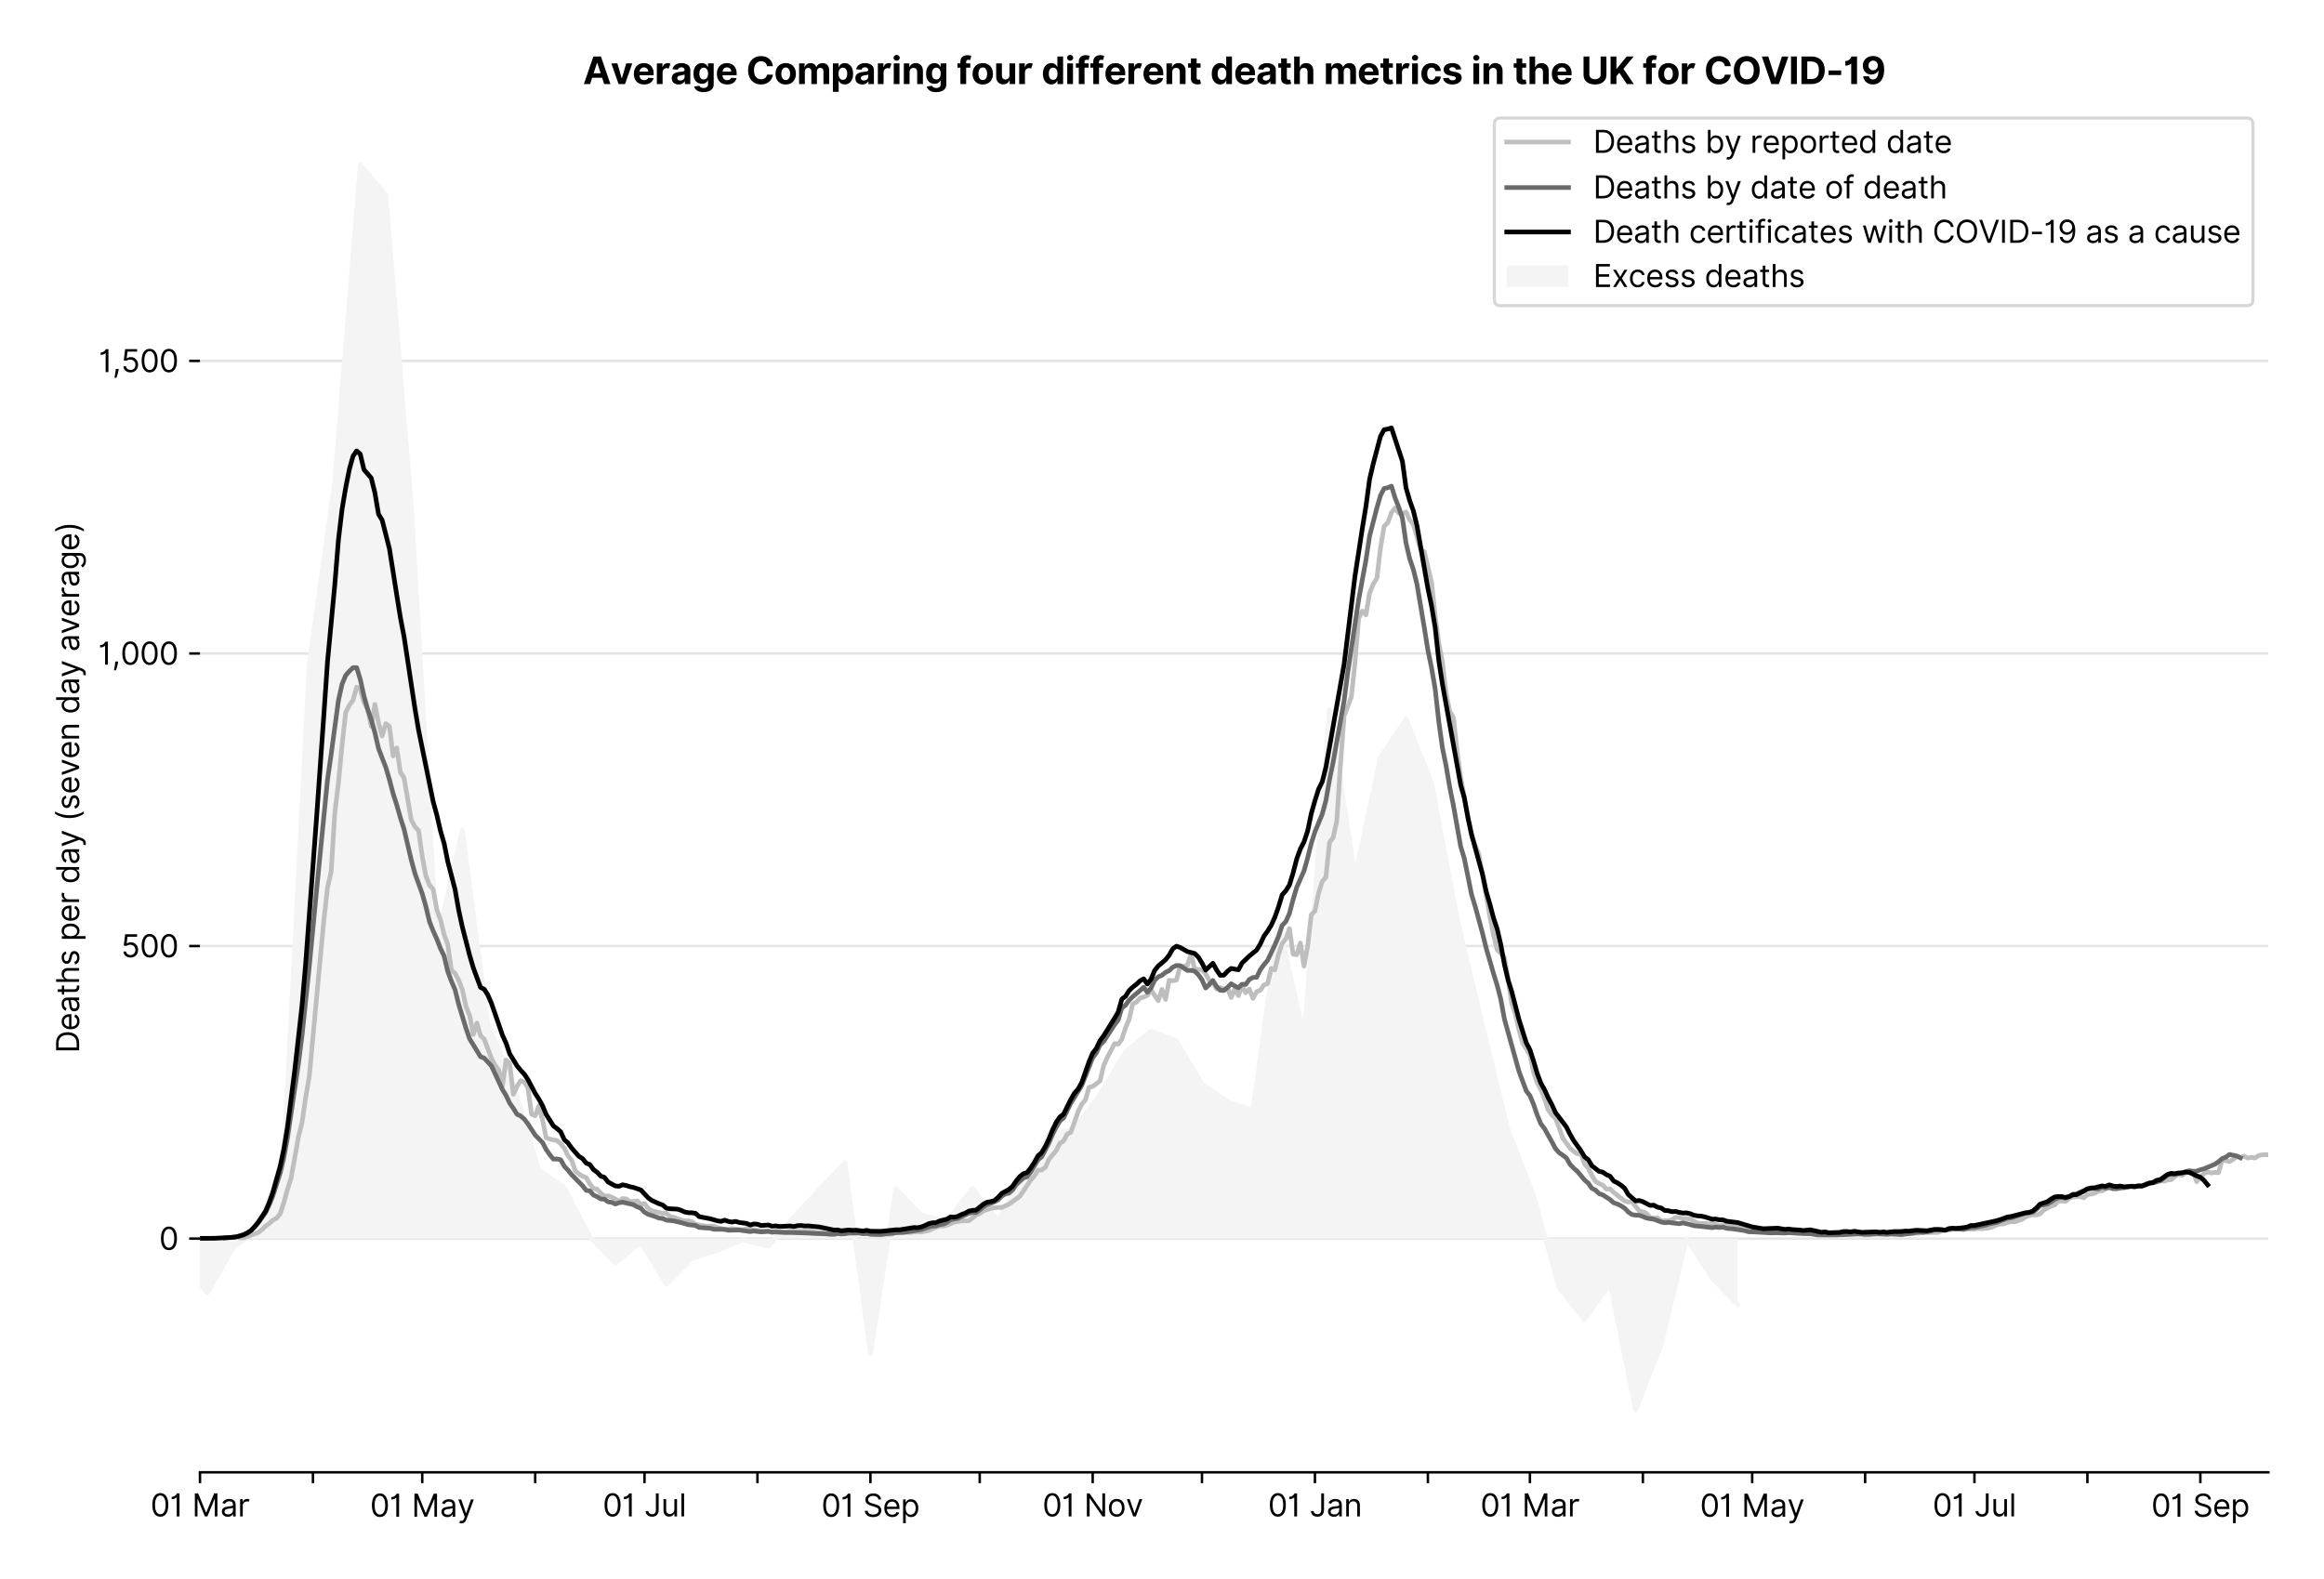 <?xml version="1.0" encoding="utf-8" standalone="no"?>
<!DOCTYPE svg PUBLIC "-//W3C//DTD SVG 1.1//EN"
  "http://www.w3.org/Graphics/SVG/1.1/DTD/svg11.dtd">
<svg version="1.1" viewBox="0 0 752.339 511.234" xmlns="http://www.w3.org/2000/svg" xmlns:xlink="http://www.w3.org/1999/xlink">
 <defs>
  <style type="text/css">*{stroke-linecap:butt;stroke-linejoin:round;}</style>
 </defs>
 <g id="figure_1">
  <g id="patch_1">
   <path d="M 0 511.234 
L 752.339 511.234 
L 752.339 0 
L 0 0 
z
" style="fill:#ffffff;"/>
  </g>
  <g id="axes_1">
   <g id="patch_2">
    <path d="M 64.739 476.745 
L 734.339 476.745 
L 734.339 33.225 
L 64.739 33.225 
z
" style="fill:#ffffff;"/>
   </g>
   <g id="matplotlib.axis_1">
    <g id="xtick_1">
     <g id="line2d_1">
      <defs>
       <path d="M 0 0 
L 0 3.5 
" id="m1e4bab33ae" style="stroke:#000000;stroke-width:0.8;"/>
      </defs>
      <g>
       <use style="stroke:#000000;stroke-width:0.8;" x="64.739" xlink:href="#m1e4bab33ae" y="476.745"/>
      </g>
     </g>
     <g id="text_1">
      <!-- 01 Mar -->
      <g transform="translate(48.702 491.018)scale(0.1 -0.1)">
       <defs>
        <path d="M 2000 -64 
Q 1230 -64 806 561 
Q 382 1186 382 2327 
Q 382 3459 809 4088 
Q 1236 4718 2000 4718 
Q 2764 4718 3191 4088 
Q 3618 3459 3618 2327 
Q 3618 1186 3194 561 
Q 2771 -64 2000 -64 
z
M 2000 436 
Q 2509 436 2791 927 
Q 3073 1418 3073 2327 
Q 3073 3234 2789 3730 
Q 2505 4227 2000 4227 
Q 1496 4227 1211 3730 
Q 927 3234 927 2327 
Q 927 1418 1210 927 
Q 1493 436 2000 436 
z
" id="Inter-Regular-30" transform="scale(0.016)"/>
        <path d="M 1973 4655 
L 1973 0 
L 1409 0 
L 1409 3836 
L 1373 3836 
Q 1341 3773 1209 3692 
Q 1077 3611 868 3551 
Q 659 3491 391 3491 
L 391 3964 
Q 661 3964 859 4061 
Q 1057 4159 1190 4291 
Q 1323 4423 1392 4529 
Q 1461 4636 1473 4655 
L 1973 4655 
z
" id="Inter-Regular-31" transform="scale(0.016)"/>
        <path id="Inter-Regular-20" transform="scale(0.016)"/>
        <path d="M 564 4655 
L 1236 4655 
L 2818 791 
L 2873 791 
L 4455 4655 
L 5127 4655 
L 5127 0 
L 4600 0 
L 4600 3536 
L 4555 3536 
L 3100 0 
L 2591 0 
L 1136 3536 
L 1091 3536 
L 1091 0 
L 564 0 
L 564 4655 
z
" id="Inter-Regular-4d" transform="scale(0.016)"/>
        <path d="M 1518 -82 
Q 1186 -82 916 44 
Q 646 170 486 410 
Q 327 650 327 991 
Q 327 1291 445 1478 
Q 564 1666 761 1773 
Q 959 1880 1199 1933 
Q 1439 1986 1682 2018 
Q 2000 2059 2199 2080 
Q 2398 2102 2490 2154 
Q 2582 2207 2582 2336 
L 2582 2355 
Q 2582 2691 2399 2877 
Q 2216 3064 1846 3064 
Q 1461 3064 1243 2895 
Q 1025 2727 936 2536 
L 427 2718 
Q 564 3036 792 3214 
Q 1021 3393 1292 3464 
Q 1564 3536 1827 3536 
Q 1996 3536 2215 3496 
Q 2434 3457 2640 3334 
Q 2846 3211 2982 2963 
Q 3118 2716 3118 2300 
L 3118 0 
L 2582 0 
L 2582 473 
L 2555 473 
Q 2500 359 2373 229 
Q 2246 100 2034 9 
Q 1823 -82 1518 -82 
z
M 1600 400 
Q 1918 400 2137 525 
Q 2357 650 2469 847 
Q 2582 1045 2582 1264 
L 2582 1755 
Q 2548 1714 2433 1681 
Q 2318 1648 2169 1624 
Q 2021 1600 1881 1583 
Q 1741 1566 1655 1555 
Q 1446 1527 1265 1467 
Q 1084 1407 974 1287 
Q 864 1168 864 964 
Q 864 684 1072 542 
Q 1280 400 1600 400 
z
" id="Inter-Regular-61" transform="scale(0.016)"/>
        <path d="M 491 0 
L 491 3491 
L 1009 3491 
L 1009 2964 
L 1046 2964 
Q 1139 3223 1389 3384 
Q 1639 3545 1955 3545 
Q 2100 3545 2209 3511 
Q 2318 3477 2400 3418 
L 2218 2964 
Q 2161 2993 2085 3010 
Q 2009 3027 1909 3027 
Q 1527 3027 1277 2794 
Q 1027 2561 1027 2209 
L 1027 0 
L 491 0 
z
" id="Inter-Regular-72" transform="scale(0.016)"/>
       </defs>
       <use xlink:href="#Inter-Regular-30"/>
       <use x="62.5" xlink:href="#Inter-Regular-31"/>
       <use x="106.676" xlink:href="#Inter-Regular-20"/>
       <use x="134.801" xlink:href="#Inter-Regular-4d"/>
       <use x="225.994" xlink:href="#Inter-Regular-61"/>
       <use x="282.386" xlink:href="#Inter-Regular-72"/>
      </g>
     </g>
    </g>
    <g id="xtick_2">
     <g id="line2d_2">
      <g>
       <use style="stroke:#000000;stroke-width:0.8;" x="101.305" xlink:href="#m1e4bab33ae" y="476.745"/>
      </g>
     </g>
    </g>
    <g id="xtick_3">
     <g id="line2d_3">
      <g>
       <use style="stroke:#000000;stroke-width:0.8;" x="136.691" xlink:href="#m1e4bab33ae" y="476.745"/>
      </g>
     </g>
     <g id="text_2">
      <!-- 01 May -->
      <g transform="translate(119.788 491.117)scale(0.1 -0.1)">
       <defs>
        <path d="M 818 -1355 
Q 682 -1355 575 -1333 
Q 468 -1311 427 -1291 
L 564 -818 
Q 857 -893 1053 -814 
Q 1250 -736 1391 -345 
L 1509 -18 
L 218 3491 
L 800 3491 
L 1764 709 
L 1800 709 
L 2764 3491 
L 3346 3491 
L 1846 -564 
Q 1550 -1355 818 -1355 
z
" id="Inter-Regular-79" transform="scale(0.016)"/>
       </defs>
       <use xlink:href="#Inter-Regular-30"/>
       <use x="62.5" xlink:href="#Inter-Regular-31"/>
       <use x="106.676" xlink:href="#Inter-Regular-20"/>
       <use x="134.801" xlink:href="#Inter-Regular-4d"/>
       <use x="225.994" xlink:href="#Inter-Regular-61"/>
       <use x="282.386" xlink:href="#Inter-Regular-79"/>
      </g>
     </g>
    </g>
    <g id="xtick_4">
     <g id="line2d_4">
      <g>
       <use style="stroke:#000000;stroke-width:0.8;" x="173.257" xlink:href="#m1e4bab33ae" y="476.745"/>
      </g>
     </g>
    </g>
    <g id="xtick_5">
     <g id="line2d_5">
      <g>
       <use style="stroke:#000000;stroke-width:0.8;" x="208.643" xlink:href="#m1e4bab33ae" y="476.745"/>
      </g>
     </g>
     <g id="text_3">
      <!-- 01 Jul -->
      <g transform="translate(195.1 491.018)scale(0.1 -0.1)">
       <defs>
        <path d="M 2346 4655 
L 2909 4655 
L 2909 1327 
Q 2909 657 2549 296 
Q 2189 -64 1582 -64 
Q 1200 -64 902 76 
Q 605 216 434 475 
Q 264 734 264 1091 
L 818 1091 
Q 818 795 1034 615 
Q 1250 436 1582 436 
Q 1948 436 2147 664 
Q 2346 893 2346 1327 
L 2346 4655 
z
" id="Inter-Regular-4a" transform="scale(0.016)"/>
        <path d="M 2691 1427 
L 2691 3491 
L 3227 3491 
L 3227 0 
L 2691 0 
L 2691 591 
L 2655 591 
Q 2532 325 2273 140 
Q 2014 -45 1618 -45 
Q 1127 -45 809 280 
Q 491 605 491 1273 
L 491 3491 
L 1027 3491 
L 1027 1309 
Q 1027 927 1242 700 
Q 1457 473 1791 473 
Q 1991 473 2199 575 
Q 2407 677 2549 888 
Q 2691 1100 2691 1427 
z
" id="Inter-Regular-75" transform="scale(0.016)"/>
        <path d="M 1027 4655 
L 1027 0 
L 491 0 
L 491 4655 
L 1027 4655 
z
" id="Inter-Regular-6c" transform="scale(0.016)"/>
       </defs>
       <use xlink:href="#Inter-Regular-30"/>
       <use x="62.5" xlink:href="#Inter-Regular-31"/>
       <use x="106.676" xlink:href="#Inter-Regular-20"/>
       <use x="134.801" xlink:href="#Inter-Regular-4a"/>
       <use x="189.063" xlink:href="#Inter-Regular-75"/>
       <use x="247.159" xlink:href="#Inter-Regular-6c"/>
      </g>
     </g>
    </g>
    <g id="xtick_6">
     <g id="line2d_6">
      <g>
       <use style="stroke:#000000;stroke-width:0.8;" x="245.209" xlink:href="#m1e4bab33ae" y="476.745"/>
      </g>
     </g>
    </g>
    <g id="xtick_7">
     <g id="line2d_7">
      <g>
       <use style="stroke:#000000;stroke-width:0.8;" x="281.775" xlink:href="#m1e4bab33ae" y="476.745"/>
      </g>
     </g>
     <g id="text_4">
      <!-- 01 Sep -->
      <g transform="translate(265.888 491.117)scale(0.1 -0.1)">
       <defs>
        <path d="M 3109 3491 
Q 3068 3836 2777 4027 
Q 2486 4218 2064 4218 
Q 1600 4218 1318 3999 
Q 1036 3780 1036 3445 
Q 1036 3195 1189 3042 
Q 1343 2889 1553 2803 
Q 1764 2718 1936 2673 
L 2409 2545 
Q 2591 2498 2815 2414 
Q 3039 2330 3244 2185 
Q 3450 2041 3584 1816 
Q 3718 1591 3718 1264 
Q 3718 886 3521 581 
Q 3325 277 2949 97 
Q 2573 -82 2036 -82 
Q 1286 -82 845 272 
Q 405 627 364 1200 
L 946 1200 
Q 968 936 1124 764 
Q 1280 593 1519 510 
Q 1759 427 2036 427 
Q 2359 427 2616 533 
Q 2873 639 3023 828 
Q 3173 1018 3173 1273 
Q 3173 1505 3043 1650 
Q 2914 1795 2702 1886 
Q 2491 1977 2246 2045 
L 1673 2209 
Q 1127 2366 809 2657 
Q 491 2948 491 3418 
Q 491 3809 703 4101 
Q 916 4393 1276 4555 
Q 1636 4718 2082 4718 
Q 2532 4718 2882 4558 
Q 3232 4398 3437 4120 
Q 3643 3843 3655 3491 
L 3109 3491 
z
" id="Inter-Regular-53" transform="scale(0.016)"/>
        <path d="M 1955 -73 
Q 1450 -73 1085 151 
Q 721 375 524 778 
Q 327 1182 327 1718 
Q 327 2255 524 2665 
Q 721 3075 1074 3305 
Q 1427 3536 1900 3536 
Q 2173 3536 2439 3445 
Q 2705 3355 2923 3151 
Q 3141 2948 3270 2614 
Q 3400 2280 3400 1791 
L 3400 1564 
L 866 1564 
Q 884 1005 1183 707 
Q 1482 409 1955 409 
Q 2271 409 2498 545 
Q 2725 682 2827 955 
L 3346 809 
Q 3223 414 2854 170 
Q 2486 -73 1955 -73 
z
M 866 2027 
L 2855 2027 
Q 2855 2470 2595 2762 
Q 2336 3055 1900 3055 
Q 1593 3055 1368 2911 
Q 1143 2768 1013 2533 
Q 884 2298 866 2027 
z
" id="Inter-Regular-65" transform="scale(0.016)"/>
        <path d="M 491 -1309 
L 491 3491 
L 1009 3491 
L 1009 2936 
L 1073 2936 
Q 1132 3027 1237 3169 
Q 1343 3311 1542 3423 
Q 1741 3536 2082 3536 
Q 2523 3536 2859 3315 
Q 3196 3095 3384 2690 
Q 3573 2286 3573 1736 
Q 3573 1182 3384 776 
Q 3196 370 2861 148 
Q 2527 -73 2091 -73 
Q 1755 -73 1552 39 
Q 1350 152 1241 296 
Q 1132 441 1073 536 
L 1027 536 
L 1027 -1309 
L 491 -1309 
z
M 1018 1745 
Q 1018 1152 1276 780 
Q 1534 409 2018 409 
Q 2355 409 2581 587 
Q 2807 766 2921 1069 
Q 3036 1373 3036 1745 
Q 3036 2114 2923 2410 
Q 2811 2707 2585 2881 
Q 2359 3055 2018 3055 
Q 1527 3055 1272 2693 
Q 1018 2332 1018 1745 
z
" id="Inter-Regular-70" transform="scale(0.016)"/>
       </defs>
       <use xlink:href="#Inter-Regular-30"/>
       <use x="62.5" xlink:href="#Inter-Regular-31"/>
       <use x="106.676" xlink:href="#Inter-Regular-20"/>
       <use x="134.801" xlink:href="#Inter-Regular-53"/>
       <use x="198.58" xlink:href="#Inter-Regular-65"/>
       <use x="256.818" xlink:href="#Inter-Regular-70"/>
      </g>
     </g>
    </g>
    <g id="xtick_8">
     <g id="line2d_8">
      <g>
       <use style="stroke:#000000;stroke-width:0.8;" x="317.162" xlink:href="#m1e4bab33ae" y="476.745"/>
      </g>
     </g>
    </g>
    <g id="xtick_9">
     <g id="line2d_9">
      <g>
       <use style="stroke:#000000;stroke-width:0.8;" x="353.727" xlink:href="#m1e4bab33ae" y="476.745"/>
      </g>
     </g>
     <g id="text_5">
      <!-- 01 Nov -->
      <g transform="translate(337.456 491.018)scale(0.1 -0.1)">
       <defs>
        <path d="M 4255 4655 
L 4255 0 
L 3709 0 
L 1173 3655 
L 1127 3655 
L 1127 0 
L 564 0 
L 564 4655 
L 1109 4655 
L 3655 991 
L 3700 991 
L 3700 4655 
L 4255 4655 
z
" id="Inter-Regular-4e" transform="scale(0.016)"/>
        <path d="M 1909 -73 
Q 1436 -73 1080 152 
Q 725 377 526 781 
Q 327 1186 327 1727 
Q 327 2273 526 2679 
Q 725 3086 1080 3311 
Q 1436 3536 1909 3536 
Q 2382 3536 2737 3311 
Q 3093 3086 3292 2679 
Q 3491 2273 3491 1727 
Q 3491 1186 3292 781 
Q 3093 377 2737 152 
Q 2382 -73 1909 -73 
z
M 1909 409 
Q 2268 409 2500 593 
Q 2732 777 2843 1077 
Q 2955 1377 2955 1727 
Q 2955 2077 2843 2379 
Q 2732 2682 2500 2868 
Q 2268 3055 1909 3055 
Q 1550 3055 1318 2868 
Q 1086 2682 975 2379 
Q 864 2077 864 1727 
Q 864 1377 975 1077 
Q 1086 777 1318 593 
Q 1550 409 1909 409 
z
" id="Inter-Regular-6f" transform="scale(0.016)"/>
        <path d="M 3346 3491 
L 2055 0 
L 1509 0 
L 218 3491 
L 800 3491 
L 1764 709 
L 1800 709 
L 2764 3491 
L 3346 3491 
z
" id="Inter-Regular-76" transform="scale(0.016)"/>
       </defs>
       <use xlink:href="#Inter-Regular-30"/>
       <use x="62.5" xlink:href="#Inter-Regular-31"/>
       <use x="106.676" xlink:href="#Inter-Regular-20"/>
       <use x="134.801" xlink:href="#Inter-Regular-4e"/>
       <use x="210.085" xlink:href="#Inter-Regular-6f"/>
       <use x="269.744" xlink:href="#Inter-Regular-76"/>
      </g>
     </g>
    </g>
    <g id="xtick_10">
     <g id="line2d_10">
      <g>
       <use style="stroke:#000000;stroke-width:0.8;" x="389.114" xlink:href="#m1e4bab33ae" y="476.745"/>
      </g>
     </g>
    </g>
    <g id="xtick_11">
     <g id="line2d_11">
      <g>
       <use style="stroke:#000000;stroke-width:0.8;" x="425.68" xlink:href="#m1e4bab33ae" y="476.745"/>
      </g>
     </g>
     <g id="text_6">
      <!-- 01 Jan -->
      <g transform="translate(410.48 491.018)scale(0.1 -0.1)">
       <defs>
        <path d="M 1027 2100 
L 1027 0 
L 491 0 
L 491 3491 
L 1009 3491 
L 1009 2945 
L 1055 2945 
Q 1177 3211 1427 3373 
Q 1677 3536 2073 3536 
Q 2602 3536 2928 3211 
Q 3255 2886 3255 2218 
L 3255 0 
L 2718 0 
L 2718 2182 
Q 2718 2593 2504 2824 
Q 2291 3055 1918 3055 
Q 1534 3055 1280 2806 
Q 1027 2557 1027 2100 
z
" id="Inter-Regular-6e" transform="scale(0.016)"/>
       </defs>
       <use xlink:href="#Inter-Regular-30"/>
       <use x="62.5" xlink:href="#Inter-Regular-31"/>
       <use x="106.676" xlink:href="#Inter-Regular-20"/>
       <use x="134.801" xlink:href="#Inter-Regular-4a"/>
       <use x="189.063" xlink:href="#Inter-Regular-61"/>
       <use x="245.455" xlink:href="#Inter-Regular-6e"/>
      </g>
     </g>
    </g>
    <g id="xtick_12">
     <g id="line2d_12">
      <g>
       <use style="stroke:#000000;stroke-width:0.8;" x="462.246" xlink:href="#m1e4bab33ae" y="476.745"/>
      </g>
     </g>
    </g>
    <g id="xtick_13">
     <g id="line2d_13">
      <g>
       <use style="stroke:#000000;stroke-width:0.8;" x="495.273" xlink:href="#m1e4bab33ae" y="476.745"/>
      </g>
     </g>
     <g id="text_7">
      <!-- 01 Mar -->
      <g transform="translate(479.236 491.018)scale(0.1 -0.1)">
       <use xlink:href="#Inter-Regular-30"/>
       <use x="62.5" xlink:href="#Inter-Regular-31"/>
       <use x="106.676" xlink:href="#Inter-Regular-20"/>
       <use x="134.801" xlink:href="#Inter-Regular-4d"/>
       <use x="225.994" xlink:href="#Inter-Regular-61"/>
       <use x="282.386" xlink:href="#Inter-Regular-72"/>
      </g>
     </g>
    </g>
    <g id="xtick_14">
     <g id="line2d_14">
      <g>
       <use style="stroke:#000000;stroke-width:0.8;" x="531.839" xlink:href="#m1e4bab33ae" y="476.745"/>
      </g>
     </g>
    </g>
    <g id="xtick_15">
     <g id="line2d_15">
      <g>
       <use style="stroke:#000000;stroke-width:0.8;" x="567.225" xlink:href="#m1e4bab33ae" y="476.745"/>
      </g>
     </g>
     <g id="text_8">
      <!-- 01 May -->
      <g transform="translate(550.322 491.117)scale(0.1 -0.1)">
       <use xlink:href="#Inter-Regular-30"/>
       <use x="62.5" xlink:href="#Inter-Regular-31"/>
       <use x="106.676" xlink:href="#Inter-Regular-20"/>
       <use x="134.801" xlink:href="#Inter-Regular-4d"/>
       <use x="225.994" xlink:href="#Inter-Regular-61"/>
       <use x="282.386" xlink:href="#Inter-Regular-79"/>
      </g>
     </g>
    </g>
    <g id="xtick_16">
     <g id="line2d_16">
      <g>
       <use style="stroke:#000000;stroke-width:0.8;" x="603.791" xlink:href="#m1e4bab33ae" y="476.745"/>
      </g>
     </g>
    </g>
    <g id="xtick_17">
     <g id="line2d_17">
      <g>
       <use style="stroke:#000000;stroke-width:0.8;" x="639.177" xlink:href="#m1e4bab33ae" y="476.745"/>
      </g>
     </g>
     <g id="text_9">
      <!-- 01 Jul -->
      <g transform="translate(625.633 491.018)scale(0.1 -0.1)">
       <use xlink:href="#Inter-Regular-30"/>
       <use x="62.5" xlink:href="#Inter-Regular-31"/>
       <use x="106.676" xlink:href="#Inter-Regular-20"/>
       <use x="134.801" xlink:href="#Inter-Regular-4a"/>
       <use x="189.063" xlink:href="#Inter-Regular-75"/>
       <use x="247.159" xlink:href="#Inter-Regular-6c"/>
      </g>
     </g>
    </g>
    <g id="xtick_18">
     <g id="line2d_18">
      <g>
       <use style="stroke:#000000;stroke-width:0.8;" x="675.743" xlink:href="#m1e4bab33ae" y="476.745"/>
      </g>
     </g>
    </g>
    <g id="xtick_19">
     <g id="line2d_19">
      <g>
       <use style="stroke:#000000;stroke-width:0.8;" x="712.309" xlink:href="#m1e4bab33ae" y="476.745"/>
      </g>
     </g>
     <g id="text_10">
      <!-- 01 Sep -->
      <g transform="translate(696.421 491.117)scale(0.1 -0.1)">
       <use xlink:href="#Inter-Regular-30"/>
       <use x="62.5" xlink:href="#Inter-Regular-31"/>
       <use x="106.676" xlink:href="#Inter-Regular-20"/>
       <use x="134.801" xlink:href="#Inter-Regular-53"/>
       <use x="198.58" xlink:href="#Inter-Regular-65"/>
       <use x="256.818" xlink:href="#Inter-Regular-70"/>
      </g>
     </g>
    </g>
   </g>
   <g id="matplotlib.axis_2">
    <g id="ytick_1">
     <g id="line2d_20">
      <path clip-path="url(#pd98c8f6a32)" d="M 64.739 401.069 
L 734.339 401.069 
" style="fill:none;stroke:#e5e5e5;stroke-linecap:square;stroke-width:0.8;"/>
     </g>
     <g id="line2d_21">
      <defs>
       <path d="M 0 0 
L -3.5 0 
" id="ma59c674864" style="stroke:#000000;stroke-width:0.8;"/>
      </defs>
      <g>
       <use style="stroke:#000000;stroke-width:0.8;" x="64.739" xlink:href="#ma59c674864" y="401.069"/>
      </g>
     </g>
     <g id="text_11">
      <!-- 0 -->
      <g transform="translate(51.489 404.706)scale(0.1 -0.1)">
       <use xlink:href="#Inter-Regular-30"/>
      </g>
     </g>
    </g>
    <g id="ytick_2">
     <g id="line2d_22">
      <path clip-path="url(#pd98c8f6a32)" d="M 64.739 306.332 
L 734.339 306.332 
" style="fill:none;stroke:#e5e5e5;stroke-linecap:square;stroke-width:0.8;"/>
     </g>
     <g id="line2d_23">
      <g>
       <use style="stroke:#000000;stroke-width:0.8;" x="64.739" xlink:href="#ma59c674864" y="306.332"/>
      </g>
     </g>
     <g id="text_12">
      <!-- 500 -->
      <g transform="translate(39.159 309.969)scale(0.1 -0.1)">
       <defs>
        <path d="M 1936 -64 
Q 1536 -64 1216 95 
Q 896 255 702 532 
Q 509 809 491 1164 
L 1036 1164 
Q 1068 848 1324 642 
Q 1580 436 1936 436 
Q 2223 436 2447 570 
Q 2671 705 2799 940 
Q 2927 1175 2927 1473 
Q 2927 1777 2794 2017 
Q 2661 2257 2429 2395 
Q 2198 2534 1900 2536 
Q 1686 2539 1461 2472 
Q 1236 2405 1091 2300 
L 564 2364 
L 846 4655 
L 3264 4655 
L 3264 4155 
L 1318 4155 
L 1155 2782 
L 1182 2782 
Q 1325 2895 1541 2970 
Q 1757 3045 1991 3045 
Q 2418 3045 2753 2842 
Q 3089 2639 3281 2286 
Q 3473 1934 3473 1482 
Q 3473 1036 3274 687 
Q 3075 339 2727 137 
Q 2380 -64 1936 -64 
z
" id="Inter-Regular-35" transform="scale(0.016)"/>
       </defs>
       <use xlink:href="#Inter-Regular-35"/>
       <use x="60.795" xlink:href="#Inter-Regular-30"/>
       <use x="123.295" xlink:href="#Inter-Regular-30"/>
      </g>
     </g>
    </g>
    <g id="ytick_3">
     <g id="line2d_24">
      <path clip-path="url(#pd98c8f6a32)" d="M 64.739 211.596 
L 734.339 211.596 
" style="fill:none;stroke:#e5e5e5;stroke-linecap:square;stroke-width:0.8;"/>
     </g>
     <g id="line2d_25">
      <g>
       <use style="stroke:#000000;stroke-width:0.8;" x="64.739" xlink:href="#ma59c674864" y="211.596"/>
      </g>
     </g>
     <g id="text_13">
      <!-- 1,000 -->
      <g transform="translate(31.773 215.232)scale(0.1 -0.1)">
       <defs>
        <path d="M 1291 636 
L 1255 391 
Q 1216 132 1137 -163 
Q 1059 -459 975 -720 
Q 891 -982 836 -1136 
L 427 -1136 
Q 457 -991 504 -752 
Q 552 -514 601 -219 
Q 650 75 682 382 
L 709 636 
L 1291 636 
z
" id="Inter-Regular-2c" transform="scale(0.016)"/>
       </defs>
       <use xlink:href="#Inter-Regular-31"/>
       <use x="44.176" xlink:href="#Inter-Regular-2c"/>
       <use x="72.159" xlink:href="#Inter-Regular-30"/>
       <use x="134.659" xlink:href="#Inter-Regular-30"/>
       <use x="197.159" xlink:href="#Inter-Regular-30"/>
      </g>
     </g>
    </g>
    <g id="ytick_4">
     <g id="line2d_26">
      <path clip-path="url(#pd98c8f6a32)" d="M 64.739 116.859 
L 734.339 116.859 
" style="fill:none;stroke:#e5e5e5;stroke-linecap:square;stroke-width:0.8;"/>
     </g>
     <g id="line2d_27">
      <g>
       <use style="stroke:#000000;stroke-width:0.8;" x="64.739" xlink:href="#ma59c674864" y="116.859"/>
      </g>
     </g>
     <g id="text_14">
      <!-- 1,500 -->
      <g transform="translate(31.944 120.495)scale(0.1 -0.1)">
       <use xlink:href="#Inter-Regular-31"/>
       <use x="44.176" xlink:href="#Inter-Regular-2c"/>
       <use x="72.159" xlink:href="#Inter-Regular-35"/>
       <use x="132.955" xlink:href="#Inter-Regular-30"/>
       <use x="195.455" xlink:href="#Inter-Regular-30"/>
      </g>
     </g>
    </g>
    <g id="text_15">
     <!-- Deaths per day (seven day average) -->
     <g transform="translate(25.614 341.002)rotate(-90)scale(0.1 -0.1)">
      <defs>
       <path d="M 2000 0 
L 564 0 
L 564 4655 
L 2064 4655 
Q 2741 4655 3223 4376 
Q 3705 4098 3961 3578 
Q 4218 3059 4218 2336 
Q 4218 1609 3959 1085 
Q 3700 561 3204 280 
Q 2709 0 2000 0 
z
M 1127 500 
L 1964 500 
Q 2830 500 3251 992 
Q 3673 1484 3673 2336 
Q 3673 3182 3259 3668 
Q 2846 4155 2027 4155 
L 1127 4155 
L 1127 500 
z
" id="Inter-Regular-44" transform="scale(0.016)"/>
       <path d="M 2009 3491 
L 2009 3036 
L 1264 3036 
L 1264 1000 
Q 1264 773 1331 660 
Q 1398 548 1503 510 
Q 1609 473 1727 473 
Q 1816 473 1873 483 
Q 1930 493 1964 500 
L 2073 18 
Q 2018 -2 1920 -23 
Q 1823 -45 1673 -45 
Q 1446 -45 1228 52 
Q 1011 150 869 350 
Q 727 550 727 855 
L 727 3036 
L 200 3036 
L 200 3491 
L 727 3491 
L 727 4327 
L 1264 4327 
L 1264 3491 
L 2009 3491 
z
" id="Inter-Regular-74" transform="scale(0.016)"/>
       <path d="M 1027 2100 
L 1027 0 
L 491 0 
L 491 4655 
L 1027 4655 
L 1027 2945 
L 1073 2945 
Q 1196 3216 1442 3376 
Q 1689 3536 2100 3536 
Q 2636 3536 2963 3213 
Q 3291 2891 3291 2218 
L 3291 0 
L 2755 0 
L 2755 2182 
Q 2755 2598 2540 2826 
Q 2325 3055 1946 3055 
Q 1548 3055 1287 2806 
Q 1027 2557 1027 2100 
z
" id="Inter-Regular-68" transform="scale(0.016)"/>
       <path d="M 2964 2709 
L 2482 2573 
Q 2411 2755 2245 2914 
Q 2080 3073 1727 3073 
Q 1407 3073 1194 2926 
Q 982 2780 982 2555 
Q 982 2355 1127 2239 
Q 1273 2123 1582 2045 
L 2100 1918 
Q 3027 1691 3027 973 
Q 3027 673 2855 436 
Q 2684 200 2377 63 
Q 2071 -73 1664 -73 
Q 1130 -73 780 159 
Q 430 391 336 836 
L 846 964 
Q 989 400 1655 400 
Q 2030 400 2251 560 
Q 2473 720 2473 945 
Q 2473 1316 1955 1436 
L 1373 1573 
Q 893 1686 669 1926 
Q 446 2166 446 2527 
Q 446 2823 613 3050 
Q 780 3277 1069 3406 
Q 1359 3536 1727 3536 
Q 2246 3536 2542 3309 
Q 2839 3082 2964 2709 
z
" id="Inter-Regular-73" transform="scale(0.016)"/>
       <path d="M 1809 -73 
Q 1373 -73 1039 148 
Q 705 370 516 776 
Q 327 1182 327 1736 
Q 327 2286 516 2690 
Q 705 3095 1041 3315 
Q 1377 3536 1818 3536 
Q 2159 3536 2358 3423 
Q 2557 3311 2662 3169 
Q 2768 3027 2827 2936 
L 2873 2936 
L 2873 4655 
L 3409 4655 
L 3409 0 
L 2891 0 
L 2891 536 
L 2827 536 
Q 2768 441 2659 296 
Q 2550 152 2348 39 
Q 2146 -73 1809 -73 
z
M 1882 409 
Q 2366 409 2624 780 
Q 2882 1152 2882 1745 
Q 2882 2332 2627 2693 
Q 2373 3055 1882 3055 
Q 1541 3055 1315 2881 
Q 1089 2707 976 2410 
Q 864 2114 864 1745 
Q 864 1373 978 1069 
Q 1093 766 1319 587 
Q 1546 409 1882 409 
z
" id="Inter-Regular-64" transform="scale(0.016)"/>
       <path d="M 682 1964 
Q 682 2823 906 3544 
Q 1130 4266 1546 4873 
L 2018 4873 
Q 1800 4573 1623 4095 
Q 1446 3618 1341 3061 
Q 1236 2505 1236 1964 
Q 1236 1423 1341 866 
Q 1446 309 1623 -168 
Q 1800 -645 2018 -945 
L 1546 -945 
Q 1130 -339 906 383 
Q 682 1105 682 1964 
z
" id="Inter-Regular-28" transform="scale(0.016)"/>
       <path d="M 1900 -1382 
Q 1316 -1382 976 -1169 
Q 636 -957 473 -682 
L 900 -382 
Q 973 -477 1084 -601 
Q 1196 -725 1390 -817 
Q 1584 -909 1900 -909 
Q 2323 -909 2598 -704 
Q 2873 -500 2873 -64 
L 2873 645 
L 2827 645 
Q 2768 550 2660 410 
Q 2552 270 2351 162 
Q 2150 55 1809 55 
Q 1386 55 1051 255 
Q 716 455 521 836 
Q 327 1218 327 1764 
Q 327 2300 516 2699 
Q 705 3098 1041 3317 
Q 1377 3536 1818 3536 
Q 2159 3536 2360 3423 
Q 2561 3311 2669 3169 
Q 2777 3027 2836 2936 
L 2891 2936 
L 2891 3491 
L 3409 3491 
L 3409 -100 
Q 3409 -550 3205 -833 
Q 3002 -1116 2660 -1249 
Q 2318 -1382 1900 -1382 
z
M 1882 536 
Q 2366 536 2624 864 
Q 2882 1193 2882 1773 
Q 2882 2339 2627 2697 
Q 2373 3055 1882 3055 
Q 1541 3055 1315 2882 
Q 1089 2709 976 2418 
Q 864 2127 864 1773 
Q 864 1227 1120 881 
Q 1377 536 1882 536 
z
" id="Inter-Regular-67" transform="scale(0.016)"/>
       <path d="M 1638 1940 
Q 1638 1081 1414 359 
Q 1191 -362 775 -969 
L 302 -969 
Q 520 -669 697 -191 
Q 875 286 979 842 
Q 1084 1399 1084 1940 
Q 1084 2481 979 3038 
Q 875 3595 697 4072 
Q 520 4549 302 4849 
L 775 4849 
Q 1191 4243 1414 3521 
Q 1638 2799 1638 1940 
z
" id="Inter-Regular-29" transform="scale(0.016)"/>
      </defs>
      <use xlink:href="#Inter-Regular-44"/>
      <use x="71.875" xlink:href="#Inter-Regular-65"/>
      <use x="130.114" xlink:href="#Inter-Regular-61"/>
      <use x="186.506" xlink:href="#Inter-Regular-74"/>
      <use x="222.869" xlink:href="#Inter-Regular-68"/>
      <use x="281.96" xlink:href="#Inter-Regular-73"/>
      <use x="334.233" xlink:href="#Inter-Regular-20"/>
      <use x="362.358" xlink:href="#Inter-Regular-70"/>
      <use x="423.296" xlink:href="#Inter-Regular-65"/>
      <use x="481.534" xlink:href="#Inter-Regular-72"/>
      <use x="519.886" xlink:href="#Inter-Regular-20"/>
      <use x="548.011" xlink:href="#Inter-Regular-64"/>
      <use x="610.085" xlink:href="#Inter-Regular-61"/>
      <use x="666.477" xlink:href="#Inter-Regular-79"/>
      <use x="722.159" xlink:href="#Inter-Regular-20"/>
      <use x="750.284" xlink:href="#Inter-Regular-28"/>
      <use x="786.506" xlink:href="#Inter-Regular-73"/>
      <use x="838.779" xlink:href="#Inter-Regular-65"/>
      <use x="897.017" xlink:href="#Inter-Regular-76"/>
      <use x="952.699" xlink:href="#Inter-Regular-65"/>
      <use x="1010.938" xlink:href="#Inter-Regular-6e"/>
      <use x="1069.46" xlink:href="#Inter-Regular-20"/>
      <use x="1097.585" xlink:href="#Inter-Regular-64"/>
      <use x="1159.659" xlink:href="#Inter-Regular-61"/>
      <use x="1216.051" xlink:href="#Inter-Regular-79"/>
      <use x="1271.733" xlink:href="#Inter-Regular-20"/>
      <use x="1299.858" xlink:href="#Inter-Regular-61"/>
      <use x="1356.25" xlink:href="#Inter-Regular-76"/>
      <use x="1411.932" xlink:href="#Inter-Regular-65"/>
      <use x="1470.171" xlink:href="#Inter-Regular-72"/>
      <use x="1508.523" xlink:href="#Inter-Regular-61"/>
      <use x="1564.915" xlink:href="#Inter-Regular-67"/>
      <use x="1625.853" xlink:href="#Inter-Regular-65"/>
      <use x="1684.091" xlink:href="#Inter-Regular-29"/>
     </g>
    </g>
   </g>
   <g id="PolyCollection_1">
    <path clip-path="url(#pd98c8f6a32)" d="M -7.213 401.069 
L -7.213 401.069 
L 1.044 401.069 
L 9.3 401.069 
L 17.557 401.069 
L 25.814 401.069 
L 34.071 401.069 
L 42.328 401.069 
L 50.585 401.069 
L 58.841 401.069 
L 67.098 401.069 
L 75.355 401.069 
L 83.612 401.069 
L 91.869 401.069 
L 100.125 401.069 
L 108.382 401.069 
L 116.639 401.069 
L 124.896 401.069 
L 133.153 401.069 
L 141.409 401.069 
L 149.666 401.069 
L 157.923 401.069 
L 166.18 401.069 
L 174.437 401.069 
L 182.693 401.069 
L 190.95 401.069 
L 199.207 401.069 
L 207.464 401.069 
L 215.721 401.069 
L 223.978 401.069 
L 232.234 401.069 
L 240.491 401.069 
L 248.748 401.069 
L 257.005 401.069 
L 265.262 401.069 
L 273.518 401.069 
L 281.775 401.069 
L 290.032 401.069 
L 298.289 401.069 
L 306.546 401.069 
L 314.802 401.069 
L 323.059 401.069 
L 331.316 401.069 
L 339.573 401.069 
L 347.83 401.069 
L 356.087 401.069 
L 364.343 401.069 
L 372.6 401.069 
L 380.857 401.069 
L 389.114 401.069 
L 397.371 401.069 
L 405.627 401.069 
L 413.884 401.069 
L 422.141 401.069 
L 430.398 401.069 
L 438.655 401.069 
L 446.911 401.069 
L 455.168 401.069 
L 463.425 401.069 
L 471.682 401.069 
L 479.939 401.069 
L 488.195 401.069 
L 496.452 401.069 
L 504.709 401.069 
L 512.966 401.069 
L 521.223 401.069 
L 529.48 401.069 
L 537.736 401.069 
L 545.993 401.069 
L 554.25 401.069 
L 562.507 401.069 
L 562.507 401.069 
L 562.507 422.48 
L 554.25 413.953 
L 545.993 401.069 
L 537.736 435.553 
L 529.48 456.585 
L 521.223 415.469 
L 512.966 427.406 
L 504.709 416.985 
L 496.452 387.048 
L 488.195 365.827 
L 479.939 332.101 
L 471.682 297.238 
L 463.425 253.469 
L 455.168 232.817 
L 446.911 245.132 
L 438.655 283.785 
L 430.398 229.785 
L 422.141 335.511 
L 413.884 298.753 
L 405.627 359.574 
L 397.371 356.732 
L 389.114 351.048 
L 380.857 337.027 
L 372.6 333.806 
L 364.343 340.627 
L 356.087 354.269 
L 347.83 365.638 
L 339.573 367.343 
L 331.316 380.985 
L 323.059 395.196 
L 314.802 384.774 
L 306.546 395.385 
L 298.289 393.49 
L 290.032 384.964 
L 281.775 438.396 
L 273.518 376.438 
L 265.262 385.153 
L 257.005 394.059 
L 248.748 403.532 
L 240.491 401.448 
L 232.234 404.859 
L 223.978 407.511 
L 215.721 415.848 
L 207.464 402.206 
L 199.207 409.027 
L 190.95 400.501 
L 182.693 384.585 
L 174.437 378.901 
L 166.18 351.048 
L 157.923 331.532 
L 149.666 268.817 
L 141.409 305.006 
L 133.153 163.659 
L 124.896 63.048 
L 116.639 53.385 
L 108.382 155.701 
L 100.125 214.817 
L 91.869 374.353 
L 83.612 397.848 
L 75.355 404.29 
L 67.098 418.69 
L 58.841 408.269 
L 50.585 419.827 
L 42.328 418.311 
L 34.071 422.29 
L 25.814 417.174 
L 17.557 424.185 
L 9.3 407.322 
L 1.044 392.543 
L -7.213 399.743 
z
" style="fill:#f4f4f4;"/>
   </g>
   <g id="line2d_28">
    <path clip-path="url(#pd98c8f6a32)" d="M -1 394.325 
L 1.044 392.543 
L 9.3 407.322 
L 17.557 424.185 
L 25.814 417.174 
L 34.071 422.29 
L 42.328 418.311 
L 50.585 419.827 
L 58.841 408.269 
L 67.098 418.69 
L 75.355 404.29 
L 83.612 397.848 
L 91.869 374.353 
L 100.125 214.817 
L 108.382 155.701 
L 116.639 53.385 
L 124.896 63.048 
L 133.153 163.659 
L 141.409 305.006 
L 149.666 268.817 
L 157.923 331.532 
L 166.18 351.048 
L 174.437 378.901 
L 182.693 384.585 
L 190.95 400.501 
L 199.207 409.027 
L 207.464 402.206 
L 215.721 415.848 
L 223.978 407.511 
L 232.234 404.859 
L 240.491 401.448 
L 248.748 403.532 
L 257.005 394.059 
L 265.262 385.153 
L 273.518 376.438 
L 281.775 438.396 
L 290.032 384.964 
L 298.289 393.49 
L 306.546 395.385 
L 314.802 384.774 
L 323.059 395.196 
L 331.316 380.985 
L 339.573 367.343 
L 347.83 365.638 
L 356.087 354.269 
L 364.343 340.627 
L 372.6 333.806 
L 380.857 337.027 
L 389.114 351.048 
L 397.371 356.732 
L 405.627 359.574 
L 413.884 298.753 
L 422.141 335.511 
L 430.398 229.785 
L 438.655 283.785 
L 446.911 245.132 
L 455.168 232.817 
L 463.425 253.469 
L 471.682 297.238 
L 479.939 332.101 
L 488.195 365.827 
L 496.452 387.048 
L 504.709 416.985 
L 512.966 427.406 
L 521.223 415.469 
L 529.48 456.585 
L 537.736 435.553 
L 545.993 401.069 
L 554.25 413.953 
L 562.507 422.48 
" style="fill:none;stroke:#f4f4f4;stroke-linecap:square;stroke-width:1.5;"/>
   </g>
   <g id="line2d_29">
    <path clip-path="url(#pd98c8f6a32)" d="M 77.714 400.826 
L 78.894 400.826 
L 83.612 399.093 
L 84.791 398.173 
L 85.971 397.009 
L 87.15 396.17 
L 88.33 395.087 
L 89.509 394.492 
L 90.689 393.03 
L 91.869 389.457 
L 93.048 385.208 
L 94.228 381.526 
L 96.587 368.263 
L 97.766 363.499 
L 98.946 355.433 
L 100.125 348.531 
L 103.664 310.501 
L 104.844 297.941 
L 106.023 287.466 
L 107.203 282.242 
L 108.382 263.241 
L 109.562 253.55 
L 110.741 241.126 
L 111.921 230.678 
L 113.1 228.323 
L 114.28 226.753 
L 115.459 222.504 
L 116.639 223.289 
L 117.819 227.349 
L 118.998 229.514 
L 120.178 235.171 
L 121.357 228.08 
L 122.537 234.17 
L 123.716 238.338 
L 124.896 234.332 
L 126.075 235.226 
L 127.255 244.808 
L 128.434 242.182 
L 129.614 250.032 
L 130.794 251.872 
L 133.153 265.541 
L 134.332 267.653 
L 135.512 268.952 
L 136.691 277.397 
L 137.871 283.65 
L 139.05 286.654 
L 140.23 287.953 
L 141.409 294.531 
L 142.589 297.833 
L 143.769 302.597 
L 144.948 305.818 
L 146.128 314.182 
L 147.307 315.156 
L 148.487 317.457 
L 149.666 320.489 
L 150.846 325.902 
L 152.025 328.771 
L 153.205 334.97 
L 154.384 331.289 
L 155.564 335.349 
L 156.744 336.459 
L 159.103 342.765 
L 160.282 344.904 
L 161.462 346.501 
L 162.641 351.671 
L 163.821 343.226 
L 165 344.362 
L 166.18 354.35 
L 167.359 351.806 
L 168.539 349.911 
L 169.719 350.371 
L 170.898 352.158 
L 172.078 360.793 
L 173.257 361.28 
L 174.437 358.086 
L 175.616 362.633 
L 176.796 368.399 
L 177.975 368.832 
L 179.155 369.129 
L 180.334 369.292 
L 181.514 370.347 
L 182.693 371.809 
L 183.873 374.245 
L 185.053 375.707 
L 186.232 379.144 
L 187.412 380.119 
L 188.591 380.85 
L 189.771 381.337 
L 190.95 383.367 
L 192.13 384.829 
L 193.309 385.072 
L 194.489 386.344 
L 195.668 387.319 
L 196.848 387.211 
L 198.028 387.617 
L 200.387 388.943 
L 201.566 388.077 
L 202.746 388.212 
L 203.925 389.051 
L 205.105 389.051 
L 206.284 388.862 
L 207.464 389.971 
L 208.643 389.701 
L 209.823 391.271 
L 211.003 392.056 
L 213.362 392.597 
L 214.541 392.868 
L 215.721 392.841 
L 216.9 393.923 
L 218.08 394.194 
L 220.439 395.033 
L 221.618 395.304 
L 222.798 395.331 
L 223.978 395.602 
L 225.157 396.441 
L 228.696 397.063 
L 231.055 397.009 
L 232.234 397.523 
L 233.414 397.767 
L 234.593 398.173 
L 236.953 397.848 
L 239.312 398.119 
L 240.491 398.227 
L 241.671 397.767 
L 245.209 398.39 
L 248.748 398.606 
L 249.928 399.147 
L 251.107 398.66 
L 253.466 399.147 
L 254.646 399.147 
L 255.825 398.687 
L 257.005 398.823 
L 258.184 398.66 
L 262.903 398.687 
L 264.082 399.093 
L 266.441 399.229 
L 268.8 399.797 
L 269.98 399.391 
L 274.698 399.229 
L 277.057 398.877 
L 279.416 399.174 
L 280.596 399.229 
L 281.775 399.58 
L 282.955 399.743 
L 288.852 399.635 
L 290.032 398.85 
L 294.75 399.066 
L 297.109 398.823 
L 298.289 398.958 
L 299.468 398.633 
L 300.648 398.444 
L 303.007 397.388 
L 304.187 397.036 
L 305.366 396.982 
L 306.546 396.711 
L 308.905 395.737 
L 311.264 395.331 
L 313.623 395.304 
L 315.982 393.463 
L 317.162 392.949 
L 318.341 392.11 
L 320.7 391.271 
L 323.059 390.973 
L 324.239 391 
L 326.598 389.944 
L 330.137 387.373 
L 333.675 382.095 
L 334.855 380.768 
L 336.034 378.901 
L 337.214 378.847 
L 338.393 378.035 
L 339.573 375.382 
L 341.932 372.54 
L 343.112 370.158 
L 344.291 369.508 
L 345.471 367.235 
L 346.65 366.639 
L 349.009 360.008 
L 350.189 357.544 
L 351.368 356.191 
L 352.548 352.077 
L 353.727 351.779 
L 356.087 350.047 
L 357.266 345.12 
L 358.446 342.468 
L 360.805 337.92 
L 361.984 338.083 
L 363.164 336.513 
L 364.343 332.859 
L 365.523 330.071 
L 366.702 325.063 
L 367.882 324.495 
L 369.062 323.168 
L 370.241 322.844 
L 371.421 322.329 
L 372.6 320.543 
L 374.959 324.008 
L 376.139 320.353 
L 377.318 323.629 
L 378.498 317.403 
L 379.677 317.593 
L 380.857 317.322 
L 382.036 312.802 
L 383.216 312.883 
L 384.396 312.612 
L 385.575 308.877 
L 386.755 313.83 
L 389.114 313.993 
L 390.293 315.292 
L 391.473 317.565 
L 392.652 318.026 
L 393.832 320.245 
L 395.011 319.812 
L 396.191 320.245 
L 397.371 319.893 
L 398.55 323.006 
L 399.73 320.245 
L 400.909 322.411 
L 402.089 319.108 
L 403.268 321.463 
L 404.448 320.299 
L 405.627 323.277 
L 406.807 321.111 
L 407.986 320.678 
L 409.166 318.919 
L 410.346 318.513 
L 411.525 313.587 
L 412.705 314.047 
L 413.884 309.039 
L 415.064 305.493 
L 416.243 304.059 
L 417.423 300.702 
L 418.602 308.931 
L 419.782 309.174 
L 420.961 305.331 
L 422.141 312.829 
L 423.321 306.414 
L 424.5 296.155 
L 425.68 294.991 
L 426.859 289.171 
L 428.039 285.436 
L 429.218 284.083 
L 430.398 272.823 
L 431.577 271.199 
L 432.757 265.839 
L 433.936 247.731 
L 435.116 231.761 
L 436.296 228.838 
L 437.475 225.535 
L 438.655 214.356 
L 439.834 200.2 
L 441.014 197.872 
L 442.193 199.09 
L 443.373 192.053 
L 444.552 189.129 
L 445.732 187.235 
L 446.911 177.301 
L 448.091 170.371 
L 449.271 169.235 
L 450.45 165.959 
L 451.63 164.525 
L 452.809 166.176 
L 453.989 166.365 
L 455.168 165.797 
L 456.348 168.368 
L 457.527 169.749 
L 459.886 177.977 
L 461.066 178.6 
L 463.425 188.561 
L 464.605 199.469 
L 465.784 208.239 
L 466.964 214.492 
L 468.143 224.561 
L 469.323 230.353 
L 470.502 232.329 
L 471.682 243.075 
L 472.861 251.764 
L 476.4 270.711 
L 477.58 273.824 
L 478.759 276.612 
L 482.298 296.642 
L 483.477 302.732 
L 484.657 307.496 
L 485.836 308.66 
L 487.016 310.068 
L 488.195 316.862 
L 489.375 324.874 
L 490.555 328.42 
L 491.734 333.508 
L 492.914 337.704 
L 495.273 341.629 
L 496.452 347.177 
L 497.632 350.615 
L 498.811 352.808 
L 499.991 355.758 
L 501.17 359.331 
L 502.35 361.009 
L 503.53 362.065 
L 504.709 365.096 
L 505.889 368.48 
L 508.248 371.782 
L 509.427 372.783 
L 510.607 373.596 
L 511.786 373.623 
L 512.966 376.898 
L 514.145 378.224 
L 515.325 380.552 
L 516.505 382.555 
L 517.684 383.232 
L 518.864 383.746 
L 520.043 385.018 
L 521.223 384.964 
L 522.402 386.128 
L 525.941 388.862 
L 527.12 389.241 
L 528.3 389.078 
L 530.659 392.083 
L 531.839 392.408 
L 533.018 392.895 
L 534.198 394.194 
L 535.377 394.438 
L 536.557 394.356 
L 537.736 395.331 
L 540.095 395.223 
L 541.275 395.006 
L 542.455 394.194 
L 543.634 394.275 
L 544.814 394.627 
L 545.993 394.546 
L 547.173 394.735 
L 549.532 396.062 
L 550.711 396.197 
L 551.891 396.116 
L 553.07 396.359 
L 554.25 396.089 
L 556.609 396.847 
L 557.789 396.684 
L 560.148 396.738 
L 561.327 396.684 
L 562.507 397.117 
L 564.866 396.82 
L 567.225 398.173 
L 568.405 398.092 
L 569.584 398.227 
L 570.764 398.579 
L 571.943 398.633 
L 573.123 398.877 
L 575.482 398.931 
L 576.661 399.256 
L 577.841 399.174 
L 579.02 398.741 
L 580.2 399.174 
L 582.559 399.174 
L 586.098 399.039 
L 587.277 399.391 
L 590.816 399.932 
L 594.354 399.987 
L 596.714 399.608 
L 600.252 399.472 
L 602.611 399.499 
L 603.791 399.905 
L 604.97 399.824 
L 606.15 399.608 
L 607.329 399.58 
L 608.509 399.418 
L 610.868 399.472 
L 612.048 399.12 
L 613.227 399.283 
L 614.407 399.58 
L 615.586 399.418 
L 616.766 399.445 
L 619.125 399.283 
L 620.304 399.364 
L 621.484 399.283 
L 622.664 398.958 
L 623.843 399.12 
L 627.382 399.066 
L 628.561 398.606 
L 629.741 398.335 
L 630.92 398.281 
L 634.459 397.713 
L 636.818 397.875 
L 637.998 398.011 
L 639.177 397.983 
L 640.357 397.74 
L 641.536 397.875 
L 643.895 397.605 
L 645.075 397.226 
L 646.254 396.711 
L 647.434 396.359 
L 648.614 396.305 
L 649.793 395.872 
L 650.973 395.574 
L 652.152 395.656 
L 654.511 394.871 
L 655.691 394.113 
L 656.87 393.571 
L 658.05 393.382 
L 659.229 393.409 
L 660.409 393.057 
L 661.589 391.812 
L 663.948 390.594 
L 665.127 390.188 
L 666.307 388.97 
L 667.486 388.889 
L 668.666 389.024 
L 669.845 388.077 
L 671.025 387.59 
L 673.384 387.454 
L 674.563 387.86 
L 675.743 386.859 
L 678.102 386.399 
L 679.282 385.641 
L 680.461 385.614 
L 681.641 384.964 
L 682.82 384.098 
L 684 384.802 
L 685.179 384.45 
L 686.359 384.233 
L 687.538 384.639 
L 689.898 384.206 
L 691.077 384.477 
L 692.257 383.881 
L 693.436 384.179 
L 694.616 383.529 
L 695.795 383.34 
L 696.975 382.826 
L 699.334 382.149 
L 700.513 382.474 
L 701.693 382.095 
L 702.873 381.987 
L 704.052 380.958 
L 705.232 380.227 
L 706.411 380.606 
L 707.591 379.821 
L 709.95 379.28 
L 711.129 382.636 
L 712.309 381.066 
L 713.488 380.038 
L 714.668 379.469 
L 715.848 379.821 
L 717.027 379.632 
L 718.207 379.713 
L 719.386 375.409 
L 720.566 375.842 
L 721.745 376.14 
L 722.925 375.436 
L 724.104 374.462 
L 725.284 374.787 
L 726.463 374.353 
L 727.643 375.003 
L 728.823 374.732 
L 730.002 374.976 
L 731.182 374.137 
L 732.361 373.92 
L 733.541 373.92 
L 733.541 373.92 
" style="fill:none;stroke:#bebebe;stroke-linecap:square;stroke-width:1.5;"/>
   </g>
   <g id="line2d_30">
    <path clip-path="url(#pd98c8f6a32)" d="M 72.996 400.826 
L 76.535 400.474 
L 77.714 400.203 
L 78.894 399.77 
L 80.073 399.174 
L 81.253 398.39 
L 82.432 397.253 
L 83.612 395.926 
L 85.971 392.651 
L 87.15 390.134 
L 88.33 387.211 
L 90.689 379.875 
L 91.869 374.868 
L 93.048 368.507 
L 96.587 344.606 
L 97.766 335.349 
L 100.125 312.91 
L 102.484 288.278 
L 106.023 252.468 
L 107.203 244.239 
L 109.562 226.78 
L 110.741 221.502 
L 111.921 218.687 
L 113.1 217.334 
L 114.28 216.197 
L 115.459 216.17 
L 116.639 220.014 
L 117.819 225.373 
L 118.998 229.623 
L 120.178 233.006 
L 121.357 237.229 
L 122.537 242.371 
L 124.896 248.489 
L 126.075 252.468 
L 127.255 256.961 
L 128.434 260.642 
L 129.614 264.783 
L 130.794 268.465 
L 133.153 278.534 
L 134.332 282.838 
L 136.691 289.388 
L 137.871 293.529 
L 139.05 298.483 
L 140.23 301.46 
L 141.409 304.059 
L 142.589 307.117 
L 143.769 309.553 
L 144.948 314.561 
L 146.128 317.701 
L 147.307 320.462 
L 148.487 325.199 
L 150.846 332.94 
L 152.025 336.377 
L 155.564 342.17 
L 156.744 342.603 
L 159.103 345.174 
L 162.641 352.78 
L 163.821 354.702 
L 165 357.22 
L 166.18 358.871 
L 167.359 360.793 
L 168.539 361.361 
L 169.719 362.362 
L 170.898 363.905 
L 173.257 367.559 
L 175.616 369.941 
L 176.796 372.188 
L 177.975 373.893 
L 179.155 375.328 
L 180.334 375.274 
L 181.514 375.544 
L 182.693 377.656 
L 183.873 378.901 
L 185.053 380.362 
L 188.591 383.962 
L 189.771 385.451 
L 190.95 385.614 
L 192.13 386.967 
L 193.309 387.481 
L 194.489 388.239 
L 195.668 388.293 
L 196.848 389.159 
L 198.028 389.322 
L 199.207 389.863 
L 200.387 389.457 
L 201.566 389.268 
L 205.105 390.107 
L 206.284 390.783 
L 207.464 391.244 
L 208.643 392.516 
L 209.823 393.193 
L 212.182 393.95 
L 213.362 394.438 
L 214.541 394.546 
L 215.721 395.087 
L 218.08 395.331 
L 220.439 395.872 
L 222.798 396.549 
L 225.157 396.82 
L 226.337 397.469 
L 229.875 397.713 
L 231.055 398.038 
L 234.593 398.065 
L 235.773 398.362 
L 239.312 398.281 
L 241.671 398.633 
L 242.85 398.796 
L 244.03 398.606 
L 246.389 398.904 
L 248.748 398.741 
L 249.928 398.904 
L 261.723 399.283 
L 264.082 399.418 
L 268.8 399.58 
L 269.98 399.689 
L 271.159 399.418 
L 272.339 399.58 
L 273.518 399.499 
L 274.698 399.283 
L 278.237 399.283 
L 279.416 399.499 
L 280.596 399.418 
L 281.775 399.662 
L 285.314 399.743 
L 286.493 399.526 
L 288.852 399.31 
L 290.032 399.147 
L 292.391 399.066 
L 298.289 398.146 
L 300.648 397.307 
L 301.827 397.009 
L 303.007 396.955 
L 304.187 396.522 
L 305.366 396.359 
L 306.546 395.791 
L 307.725 394.952 
L 310.084 394.519 
L 313.623 392.868 
L 314.802 392.624 
L 315.982 392.624 
L 317.162 391.785 
L 318.341 390.783 
L 319.521 390.026 
L 320.7 389.674 
L 321.88 389.187 
L 323.059 388.564 
L 324.239 387.346 
L 325.418 386.615 
L 326.598 386.344 
L 327.777 385.343 
L 328.957 383.611 
L 331.316 381.418 
L 332.496 381.039 
L 333.675 379.469 
L 336.034 375.544 
L 337.214 374.57 
L 339.573 370.104 
L 340.752 367.262 
L 341.932 364.961 
L 343.112 362.985 
L 344.291 362.011 
L 346.65 357.22 
L 350.189 351.481 
L 352.548 345.472 
L 353.727 342.522 
L 354.907 340.952 
L 356.087 338.38 
L 357.266 337.244 
L 360.805 331.803 
L 361.984 330.26 
L 363.164 326.335 
L 364.343 325.523 
L 365.523 323.845 
L 366.702 322.735 
L 369.062 320.732 
L 370.241 319.704 
L 371.421 321.301 
L 372.6 319.974 
L 373.78 317.376 
L 374.959 316.293 
L 376.139 315.806 
L 377.318 314.859 
L 378.498 314.29 
L 379.677 313.18 
L 380.857 312.612 
L 382.036 312.693 
L 384.396 314.236 
L 385.575 314.209 
L 386.755 314.48 
L 387.934 315.59 
L 389.114 317.268 
L 390.293 319.92 
L 391.473 318.811 
L 392.652 317.484 
L 393.832 319.433 
L 395.011 320.651 
L 396.191 320.732 
L 397.371 319.758 
L 398.55 318.54 
L 399.73 319.271 
L 400.909 319.839 
L 402.089 318.702 
L 403.268 318.756 
L 404.448 317.159 
L 405.627 316.51 
L 406.807 316.456 
L 407.986 314.02 
L 409.166 312.368 
L 410.346 310.988 
L 412.705 306.008 
L 413.884 303.22 
L 415.064 299.647 
L 416.243 298.429 
L 417.423 295.776 
L 418.602 291.283 
L 419.782 287.331 
L 422.141 281.999 
L 423.321 277.803 
L 424.5 273.066 
L 425.68 269.358 
L 428.039 263.62 
L 429.218 259.262 
L 430.398 252.468 
L 431.577 246.756 
L 435.116 226.943 
L 436.296 217.848 
L 439.834 194.164 
L 442.193 181.361 
L 443.373 173.565 
L 445.732 164.471 
L 446.911 160.411 
L 448.091 158.164 
L 449.271 157.92 
L 450.45 157.406 
L 451.63 161.25 
L 452.809 164.227 
L 453.989 167.746 
L 455.168 175.866 
L 456.348 180.874 
L 457.527 184.365 
L 458.707 189.156 
L 461.066 203.15 
L 462.246 210.54 
L 463.425 216.224 
L 464.605 223.099 
L 465.784 233.71 
L 466.964 242.236 
L 468.143 248.002 
L 469.323 254.958 
L 470.502 260.777 
L 472.861 274.095 
L 474.041 277.993 
L 476.4 289.74 
L 477.58 293.583 
L 479.939 302.245 
L 481.118 307.036 
L 483.477 315.183 
L 484.657 319 
L 485.836 323.547 
L 487.016 329.962 
L 491.734 346.907 
L 494.093 353.241 
L 495.273 354.756 
L 496.452 357.599 
L 497.632 361.036 
L 498.811 363.905 
L 499.991 365.448 
L 502.35 369.671 
L 503.53 371.89 
L 504.709 373.217 
L 507.068 374.922 
L 508.248 377.006 
L 509.427 378.251 
L 510.607 379.253 
L 512.966 382.095 
L 514.145 383.096 
L 515.325 384.774 
L 516.505 385.37 
L 517.684 386.534 
L 518.864 386.913 
L 521.223 388.429 
L 522.402 389.484 
L 523.582 389.863 
L 524.761 390.459 
L 525.941 391.217 
L 527.12 392.462 
L 528.3 393.274 
L 529.48 393.463 
L 530.659 393.517 
L 531.839 393.896 
L 533.018 394.438 
L 535.377 394.79 
L 537.736 395.683 
L 538.916 395.926 
L 540.095 395.818 
L 543.634 396.251 
L 544.814 395.98 
L 547.173 396.522 
L 548.352 396.901 
L 550.711 397.117 
L 554.25 397.523 
L 555.43 397.334 
L 556.609 397.469 
L 557.789 397.361 
L 558.968 397.74 
L 561.327 397.956 
L 564.866 398.498 
L 566.045 398.85 
L 568.405 398.931 
L 571.943 399.147 
L 573.123 399.229 
L 575.482 399.174 
L 577.841 399.256 
L 579.02 399.147 
L 581.379 399.31 
L 583.739 399.445 
L 586.098 399.499 
L 588.457 399.878 
L 596.714 399.797 
L 601.432 399.58 
L 604.97 399.662 
L 607.329 399.526 
L 610.868 399.689 
L 612.048 399.58 
L 615.586 399.77 
L 617.945 399.445 
L 619.125 399.337 
L 620.304 399.039 
L 621.484 398.931 
L 622.664 399.066 
L 625.023 398.633 
L 626.202 398.281 
L 627.382 398.092 
L 629.741 398.362 
L 630.92 397.956 
L 632.1 397.767 
L 635.639 398.092 
L 637.998 397.442 
L 639.177 397.442 
L 641.536 396.955 
L 642.716 396.738 
L 643.895 396.305 
L 646.254 395.872 
L 649.793 394.492 
L 650.973 394.356 
L 652.152 394.059 
L 654.511 393.22 
L 655.691 392.841 
L 656.87 392.759 
L 658.05 392.489 
L 659.229 391.596 
L 660.409 390.405 
L 662.768 389.863 
L 663.948 389.214 
L 665.127 388.374 
L 666.307 387.86 
L 667.486 387.725 
L 668.666 387.968 
L 669.845 387.535 
L 671.025 386.669 
L 672.204 386.642 
L 673.384 386.02 
L 674.563 385.559 
L 675.743 384.964 
L 678.102 384.802 
L 679.282 384.991 
L 680.461 384.423 
L 681.641 384.72 
L 682.82 384.531 
L 684 384.91 
L 685.179 384.91 
L 688.718 384.341 
L 689.898 384.071 
L 691.077 384.125 
L 692.257 384.017 
L 693.436 384.071 
L 694.616 383.394 
L 695.795 383.096 
L 696.975 383.042 
L 699.334 382.365 
L 701.693 380.498 
L 702.873 380.308 
L 704.052 380.281 
L 706.411 379.794 
L 707.591 379.361 
L 708.77 379.063 
L 709.95 379.28 
L 711.129 379.226 
L 712.309 378.765 
L 713.488 378.468 
L 717.027 376.979 
L 718.207 376.167 
L 719.386 375.138 
L 720.566 374.705 
L 721.745 373.812 
L 724.104 374.326 
L 725.284 374.895 
L 725.284 374.895 
" style="fill:none;stroke:#6a6a6a;stroke-linecap:square;stroke-width:1.5;"/>
   </g>
   <g id="line2d_31">
    <path clip-path="url(#pd98c8f6a32)" d="M 35.25 401.015 
L 42.328 401.069 
L 69.457 400.961 
L 75.355 400.663 
L 76.535 400.501 
L 78.894 399.824 
L 80.073 399.256 
L 81.253 398.471 
L 82.432 397.226 
L 83.612 395.737 
L 85.971 392.164 
L 87.15 389.403 
L 88.33 386.074 
L 90.689 377.71 
L 91.869 372.161 
L 93.048 365.015 
L 95.407 346.636 
L 97.766 325.659 
L 98.946 312.044 
L 102.484 264.702 
L 104.844 231.436 
L 106.023 214.275 
L 108.382 189.346 
L 109.562 174.811 
L 110.741 164.85 
L 111.921 157.866 
L 113.1 151.965 
L 114.28 147.689 
L 115.459 146.011 
L 116.639 147.066 
L 117.819 152.074 
L 120.178 154.78 
L 121.357 159.544 
L 122.537 166.474 
L 123.716 168.423 
L 126.075 177.707 
L 128.434 192.621 
L 129.614 199.929 
L 130.794 206.101 
L 134.332 229.46 
L 135.512 236.444 
L 140.23 259.587 
L 141.409 263.89 
L 142.589 269.033 
L 143.769 273.066 
L 144.948 278.94 
L 147.307 287.98 
L 148.487 294.693 
L 149.666 300.134 
L 152.025 309.31 
L 153.205 313.316 
L 155.564 319.731 
L 156.744 320.299 
L 157.923 322.167 
L 159.103 324.901 
L 162.641 335.159 
L 163.821 337.758 
L 165 341.223 
L 167.359 345.093 
L 168.539 346.555 
L 169.719 347.8 
L 170.898 349.559 
L 173.257 354.053 
L 174.437 355.866 
L 175.616 358.005 
L 176.796 360.847 
L 179.155 364.582 
L 180.334 365.448 
L 181.514 366.477 
L 182.693 369.075 
L 183.873 370.077 
L 185.053 371.755 
L 187.412 374.435 
L 188.591 375.165 
L 189.771 376.627 
L 190.95 377.087 
L 192.13 378.738 
L 193.309 379.577 
L 194.489 380.85 
L 195.668 381.229 
L 196.848 382.744 
L 199.207 384.017 
L 200.387 384.125 
L 201.566 383.638 
L 202.746 383.881 
L 203.925 384.26 
L 205.105 384.504 
L 207.464 385.316 
L 209.823 387.86 
L 211.003 388.699 
L 213.362 389.782 
L 214.541 390.188 
L 215.721 391.217 
L 216.9 391.406 
L 219.259 391.514 
L 220.439 391.893 
L 221.618 392.435 
L 222.798 392.678 
L 223.978 392.705 
L 225.157 392.868 
L 226.337 393.95 
L 228.696 394.411 
L 229.875 394.627 
L 232.234 395.304 
L 233.414 395.493 
L 234.593 395.087 
L 235.773 395.493 
L 236.953 395.71 
L 238.132 395.493 
L 239.312 395.845 
L 241.671 396.143 
L 242.85 396.657 
L 244.03 396.332 
L 245.209 396.414 
L 246.389 396.82 
L 248.748 396.657 
L 249.928 397.063 
L 251.107 396.955 
L 252.287 397.144 
L 255.825 396.982 
L 257.005 397.171 
L 258.184 396.874 
L 259.364 396.82 
L 260.543 396.982 
L 261.723 396.955 
L 265.262 397.307 
L 267.621 397.794 
L 269.98 398.308 
L 271.159 398.254 
L 272.339 398.552 
L 274.698 398.281 
L 275.878 398.39 
L 277.057 398.335 
L 279.416 398.606 
L 280.596 398.39 
L 281.775 398.687 
L 285.314 398.714 
L 288.852 398.335 
L 290.032 398.2 
L 291.212 398.227 
L 295.93 397.469 
L 297.109 397.55 
L 298.289 397.28 
L 299.468 396.82 
L 300.648 396.224 
L 301.827 395.953 
L 303.007 395.899 
L 304.187 395.358 
L 306.546 394.762 
L 307.725 394.032 
L 308.905 394.14 
L 310.084 393.869 
L 311.264 393.274 
L 312.443 392.841 
L 313.623 392.164 
L 314.802 391.92 
L 315.982 391.839 
L 318.341 389.917 
L 319.521 389.295 
L 320.7 389.105 
L 321.88 388.753 
L 323.059 387.779 
L 324.239 386.453 
L 326.598 385.153 
L 327.777 384.152 
L 328.957 382.393 
L 330.137 380.985 
L 331.316 380.038 
L 332.496 379.686 
L 333.675 378.197 
L 334.855 376.411 
L 336.034 374.272 
L 337.214 373.217 
L 338.393 371.241 
L 339.573 368.777 
L 340.752 365.827 
L 341.932 363.391 
L 343.112 361.686 
L 344.291 360.793 
L 346.65 356.002 
L 347.83 353.971 
L 349.009 352.645 
L 350.189 350.534 
L 352.548 343.821 
L 353.727 341.006 
L 354.907 339.49 
L 356.087 337 
L 357.266 335.403 
L 360.805 329.719 
L 361.984 327.716 
L 363.164 323.52 
L 364.343 322.627 
L 365.523 320.759 
L 366.702 319.623 
L 367.882 318.729 
L 369.062 317.593 
L 370.241 316.943 
L 371.421 318.621 
L 372.6 317.105 
L 373.78 314.263 
L 374.959 312.774 
L 377.318 310.771 
L 378.498 309.283 
L 379.677 307.199 
L 380.857 306.387 
L 382.036 306.793 
L 384.396 308.119 
L 386.755 308.741 
L 387.934 309.905 
L 389.114 311.827 
L 390.293 314.128 
L 392.652 311.908 
L 393.832 314.047 
L 395.011 315.806 
L 396.191 315.779 
L 397.371 314.507 
L 398.55 313.587 
L 400.909 314.02 
L 402.089 311.827 
L 404.448 309.553 
L 406.807 307.632 
L 407.986 305.71 
L 409.166 303.138 
L 410.346 301.514 
L 411.525 299.593 
L 412.705 296.994 
L 413.884 293.692 
L 415.064 289.767 
L 416.243 288.441 
L 417.423 286.573 
L 418.602 282.675 
L 419.782 278.155 
L 420.961 274.88 
L 422.141 272.606 
L 423.321 269.06 
L 424.5 263.43 
L 425.68 259.262 
L 426.859 255.526 
L 428.039 253.144 
L 429.218 248.516 
L 435.116 215.114 
L 438.655 186.477 
L 441.014 171.129 
L 442.193 163.929 
L 443.373 155.187 
L 444.552 150.152 
L 446.911 141.247 
L 448.091 139.135 
L 449.271 138.919 
L 450.45 138.567 
L 453.989 149.34 
L 455.168 157.974 
L 456.348 162.089 
L 457.527 165.364 
L 458.707 170.182 
L 462.246 190.537 
L 463.425 196.14 
L 464.605 203.205 
L 465.784 213.95 
L 466.964 221.583 
L 472.861 254.146 
L 474.041 258.396 
L 475.22 264.865 
L 476.4 270.278 
L 478.759 278.886 
L 479.939 283.135 
L 481.118 288.711 
L 482.298 292.69 
L 483.477 297.211 
L 484.657 300.756 
L 485.836 305.845 
L 487.016 312.26 
L 488.195 317.295 
L 489.375 321.057 
L 491.734 330.152 
L 494.093 337.65 
L 495.273 339.923 
L 496.452 343.55 
L 497.632 347.583 
L 498.811 350.723 
L 499.991 352.835 
L 501.17 355.406 
L 502.35 357.653 
L 503.53 360.224 
L 507.068 364.907 
L 508.248 367.262 
L 509.427 369.319 
L 511.786 372.621 
L 512.966 374.597 
L 514.145 375.517 
L 515.325 377.466 
L 517.684 379.307 
L 518.864 379.55 
L 520.043 380.362 
L 521.223 380.877 
L 522.402 382.42 
L 523.582 383.015 
L 524.761 383.773 
L 525.941 384.774 
L 527.12 386.805 
L 529.48 388.862 
L 530.659 388.726 
L 531.839 389.105 
L 534.198 390.323 
L 535.377 390.242 
L 536.557 390.892 
L 537.736 391.135 
L 538.916 391.947 
L 540.095 392.029 
L 541.275 392.353 
L 542.455 392.272 
L 543.634 392.597 
L 544.814 392.787 
L 545.993 392.732 
L 547.173 393.003 
L 548.352 393.49 
L 549.532 393.707 
L 550.711 393.788 
L 551.891 394.032 
L 554.25 394.762 
L 555.43 394.735 
L 556.609 394.979 
L 557.789 395.006 
L 558.968 395.439 
L 562.507 395.872 
L 567.225 397.28 
L 570.764 397.875 
L 575.482 397.686 
L 577.841 398.092 
L 579.02 397.956 
L 580.2 398.146 
L 582.559 398.281 
L 583.739 398.444 
L 586.098 398.227 
L 589.636 399.012 
L 590.816 398.904 
L 591.995 399.174 
L 595.534 399.066 
L 596.714 398.796 
L 597.893 398.768 
L 599.073 398.904 
L 600.252 398.687 
L 602.611 399.039 
L 607.329 398.877 
L 608.509 399.039 
L 609.689 398.904 
L 610.868 399.039 
L 613.227 398.796 
L 615.586 398.768 
L 616.766 398.633 
L 617.945 398.66 
L 620.304 398.362 
L 623.843 398.525 
L 626.202 398.092 
L 628.561 398.173 
L 629.741 398.335 
L 630.92 397.821 
L 632.1 397.713 
L 633.279 397.767 
L 635.639 397.523 
L 636.818 397.334 
L 637.998 396.82 
L 639.177 396.82 
L 646.254 395.304 
L 647.434 394.952 
L 649.793 394.086 
L 650.973 393.923 
L 655.691 392.705 
L 656.87 392.57 
L 658.05 392.137 
L 659.229 391.162 
L 660.409 389.917 
L 662.768 389.132 
L 663.948 388.266 
L 665.127 387.59 
L 666.307 387.427 
L 667.486 387.481 
L 668.666 387.725 
L 669.845 387.454 
L 671.025 386.886 
L 672.204 386.832 
L 674.563 385.722 
L 675.743 384.991 
L 676.923 384.666 
L 678.102 384.612 
L 680.461 383.99 
L 681.641 384.152 
L 682.82 383.665 
L 684 384.044 
L 685.179 384.206 
L 686.359 384.044 
L 687.538 384.287 
L 689.898 384.152 
L 691.077 384.233 
L 692.257 384.044 
L 693.436 384.017 
L 694.616 383.638 
L 695.795 383.096 
L 696.975 382.907 
L 698.154 382.203 
L 699.334 381.959 
L 701.693 380.281 
L 702.873 379.929 
L 704.052 380.038 
L 705.232 379.821 
L 706.411 379.767 
L 707.591 379.523 
L 708.77 379.632 
L 711.129 380.741 
L 712.309 381.202 
L 713.488 382.23 
L 714.668 383.665 
L 714.668 383.665 
" style="fill:none;stroke:#000000;stroke-linecap:square;stroke-width:1.5;"/>
   </g>
   <g id="patch_3">
    <path d="M 64.739 476.745 
L 734.339 476.745 
" style="fill:none;stroke:#000000;stroke-linecap:square;stroke-linejoin:miter;stroke-width:0.8;"/>
   </g>
   <g id="text_16">
    <!-- Average Comparing four different death metrics in the UK for COVID-19 -->
    <g transform="translate(188.72 27.225)scale(0.12 -0.12)">
     <defs>
      <path d="M 1207 0 
L 152 0 
L 1759 4655 
L 3027 4655 
L 4632 0 
L 3577 0 
L 3232 1061 
L 1552 1061 
L 1207 0 
z
M 1802 1830 
L 2984 1830 
L 2411 3591 
L 2375 3591 
L 1802 1830 
z
" id="Inter-Bold-41" transform="scale(0.016)"/>
      <path d="M 3641 3491 
L 2421 0 
L 1330 0 
L 109 3491 
L 1132 3491 
L 1857 993 
L 1893 993 
L 2616 3491 
L 3641 3491 
z
" id="Inter-Bold-76" transform="scale(0.016)"/>
      <path d="M 1977 -68 
Q 1441 -68 1052 151 
Q 664 370 455 773 
Q 246 1177 246 1730 
Q 246 2268 455 2675 
Q 664 3082 1044 3309 
Q 1425 3536 1939 3536 
Q 2400 3536 2771 3340 
Q 3143 3145 3361 2751 
Q 3580 2357 3580 1764 
L 3580 1498 
L 1202 1498 
L 1202 1495 
Q 1202 1105 1416 880 
Q 1630 655 1993 655 
Q 2236 655 2413 757 
Q 2591 859 2664 1059 
L 3559 1000 
Q 3457 514 3041 223 
Q 2625 -68 1977 -68 
z
M 1202 2098 
L 2668 2098 
Q 2666 2409 2468 2611 
Q 2271 2814 1955 2814 
Q 1632 2814 1425 2604 
Q 1218 2395 1202 2098 
z
" id="Inter-Bold-65" transform="scale(0.016)"/>
      <path d="M 386 0 
L 386 3491 
L 1325 3491 
L 1325 2882 
L 1361 2882 
Q 1457 3207 1681 3374 
Q 1905 3541 2200 3541 
Q 2341 3541 2461 3507 
Q 2582 3473 2677 3414 
L 2386 2614 
Q 2318 2648 2237 2671 
Q 2157 2695 2057 2695 
Q 1764 2695 1560 2495 
Q 1357 2295 1355 1975 
L 1355 0 
L 386 0 
z
" id="Inter-Bold-72" transform="scale(0.016)"/>
      <path d="M 1382 -66 
Q 882 -66 552 195 
Q 223 457 223 975 
Q 223 1366 407 1588 
Q 591 1811 890 1914 
Q 1189 2018 1534 2050 
Q 1989 2095 2184 2145 
Q 2380 2195 2380 2364 
L 2380 2377 
Q 2380 2593 2244 2711 
Q 2109 2830 1861 2830 
Q 1600 2830 1445 2716 
Q 1291 2602 1241 2427 
L 346 2500 
Q 446 2977 842 3256 
Q 1239 3536 1866 3536 
Q 2255 3536 2593 3413 
Q 2932 3291 3140 3030 
Q 3348 2770 3348 2355 
L 3348 0 
L 2430 0 
L 2430 484 
L 2402 484 
Q 2275 241 2021 87 
Q 1768 -66 1382 -66 
z
M 1659 602 
Q 1977 602 2181 787 
Q 2386 973 2386 1248 
L 2386 1618 
Q 2330 1580 2210 1550 
Q 2091 1520 1956 1498 
Q 1821 1477 1714 1461 
Q 1459 1425 1303 1318 
Q 1148 1211 1148 1007 
Q 1148 807 1292 704 
Q 1436 602 1659 602 
z
" id="Inter-Bold-61" transform="scale(0.016)"/>
      <path d="M 1959 -1359 
Q 1255 -1359 852 -1082 
Q 450 -805 364 -409 
L 1259 -289 
Q 1318 -430 1489 -547 
Q 1661 -664 1982 -664 
Q 2298 -664 2503 -514 
Q 2709 -364 2709 -20 
L 2709 618 
L 2668 618 
Q 2573 402 2332 226 
Q 2091 50 1673 50 
Q 1280 50 958 234 
Q 636 418 446 795 
Q 257 1173 257 1752 
Q 257 2348 451 2743 
Q 646 3139 967 3337 
Q 1289 3536 1671 3536 
Q 1964 3536 2161 3437 
Q 2359 3339 2482 3193 
Q 2605 3048 2668 2905 
L 2705 2905 
L 2705 3491 
L 3666 3491 
L 3666 -34 
Q 3666 -468 3446 -763 
Q 3227 -1059 2843 -1209 
Q 2459 -1359 1959 -1359 
z
M 1980 777 
Q 2330 777 2522 1036 
Q 2714 1295 2714 1757 
Q 2714 2216 2523 2491 
Q 2332 2766 1980 2766 
Q 1621 2766 1433 2484 
Q 1246 2202 1246 1757 
Q 1246 1305 1434 1041 
Q 1623 777 1980 777 
z
" id="Inter-Bold-67" transform="scale(0.016)"/>
      <path id="Inter-Bold-20" transform="scale(0.016)"/>
      <path d="M 4511 3025 
L 3516 3025 
Q 3459 3409 3188 3628 
Q 2918 3848 2514 3848 
Q 1973 3848 1647 3451 
Q 1321 3055 1321 2327 
Q 1321 1582 1649 1194 
Q 1977 807 2507 807 
Q 2900 807 3173 1012 
Q 3446 1218 3516 1591 
L 4511 1586 
Q 4459 1159 4207 782 
Q 3955 405 3522 170 
Q 3089 -64 2491 -64 
Q 1868 -64 1378 218 
Q 889 500 606 1034 
Q 323 1568 323 2327 
Q 323 3089 609 3623 
Q 896 4157 1386 4437 
Q 1877 4718 2491 4718 
Q 3030 4718 3463 4519 
Q 3896 4320 4172 3942 
Q 4448 3564 4511 3025 
z
" id="Inter-Bold-43" transform="scale(0.016)"/>
      <path d="M 1964 -68 
Q 1434 -68 1049 158 
Q 664 384 455 789 
Q 246 1195 246 1732 
Q 246 2273 455 2678 
Q 664 3084 1049 3310 
Q 1434 3536 1964 3536 
Q 2493 3536 2878 3310 
Q 3264 3084 3473 2678 
Q 3682 2273 3682 1732 
Q 3682 1195 3473 789 
Q 3264 384 2878 158 
Q 2493 -68 1964 -68 
z
M 1968 682 
Q 2327 682 2512 982 
Q 2698 1282 2698 1739 
Q 2698 2195 2512 2496 
Q 2327 2798 1968 2798 
Q 1602 2798 1416 2496 
Q 1230 2195 1230 1739 
Q 1230 1282 1416 982 
Q 1602 682 1968 682 
z
" id="Inter-Bold-6f" transform="scale(0.016)"/>
      <path d="M 386 0 
L 386 3491 
L 1309 3491 
L 1309 2875 
L 1350 2875 
Q 1459 3184 1715 3360 
Q 1971 3536 2323 3536 
Q 2682 3536 2934 3358 
Q 3186 3180 3271 2875 
L 3307 2875 
Q 3414 3175 3694 3355 
Q 3975 3536 4359 3536 
Q 4848 3536 5153 3226 
Q 5459 2916 5459 2348 
L 5459 0 
L 4493 0 
L 4493 2157 
Q 4493 2448 4338 2593 
Q 4184 2739 3952 2739 
Q 3689 2739 3541 2570 
Q 3393 2402 3393 2132 
L 3393 0 
L 2455 0 
L 2455 2177 
Q 2455 2434 2308 2586 
Q 2161 2739 1923 2739 
Q 1682 2739 1518 2562 
Q 1355 2386 1355 2095 
L 1355 0 
L 386 0 
z
" id="Inter-Bold-6d" transform="scale(0.016)"/>
      <path d="M 386 -1309 
L 386 3491 
L 1341 3491 
L 1341 2905 
L 1384 2905 
Q 1450 3048 1570 3193 
Q 1691 3339 1888 3437 
Q 2086 3536 2377 3536 
Q 2761 3536 3081 3337 
Q 3402 3139 3596 2740 
Q 3791 2341 3791 1741 
Q 3791 1157 3602 756 
Q 3414 355 3093 149 
Q 2773 -57 2375 -57 
Q 2093 -57 1896 36 
Q 1700 130 1576 272 
Q 1452 414 1384 559 
L 1355 559 
L 1355 -1309 
L 386 -1309 
z
M 1334 1745 
Q 1334 1280 1526 997 
Q 1718 714 2068 714 
Q 2425 714 2613 1001 
Q 2802 1289 2802 1745 
Q 2802 2200 2614 2483 
Q 2427 2766 2068 2766 
Q 1716 2766 1525 2490 
Q 1334 2214 1334 1745 
z
" id="Inter-Bold-70" transform="scale(0.016)"/>
      <path d="M 386 0 
L 386 3491 
L 1355 3491 
L 1355 0 
L 386 0 
z
M 876 3941 
Q 662 3941 507 4085 
Q 353 4230 353 4432 
Q 353 4634 507 4777 
Q 662 4920 876 4920 
Q 1092 4920 1246 4777 
Q 1401 4634 1401 4432 
Q 1401 4230 1246 4085 
Q 1092 3941 876 3941 
z
" id="Inter-Bold-69" transform="scale(0.016)"/>
      <path d="M 1355 2018 
L 1355 0 
L 386 0 
L 386 3491 
L 1309 3491 
L 1309 2875 
L 1350 2875 
Q 1468 3180 1739 3358 
Q 2011 3536 2400 3536 
Q 2946 3536 3275 3185 
Q 3605 2834 3605 2223 
L 3605 0 
L 2636 0 
L 2636 2050 
Q 2639 2370 2473 2551 
Q 2307 2732 2016 2732 
Q 1723 2732 1540 2544 
Q 1357 2357 1355 2018 
z
" id="Inter-Bold-6e" transform="scale(0.016)"/>
      <path d="M 2296 3491 
L 2296 2764 
L 1602 2764 
L 1602 0 
L 634 0 
L 634 2764 
L 141 2764 
L 141 3491 
L 634 3491 
L 634 3743 
Q 634 4314 960 4593 
Q 1286 4873 1780 4873 
Q 2002 4873 2187 4839 
Q 2373 4805 2464 4777 
L 2293 4050 
Q 2236 4068 2152 4084 
Q 2068 4100 1982 4100 
Q 1768 4100 1685 4001 
Q 1602 3902 1602 3725 
L 1602 3491 
L 2296 3491 
z
" id="Inter-Bold-66" transform="scale(0.016)"/>
      <path d="M 2625 1486 
L 2625 3491 
L 3593 3491 
L 3593 0 
L 2664 0 
L 2664 634 
L 2627 634 
Q 2509 327 2235 141 
Q 1961 -45 1568 -45 
Q 1041 -45 715 306 
Q 389 657 386 1268 
L 386 3491 
L 1355 3491 
L 1355 1441 
Q 1357 1132 1520 952 
Q 1684 773 1959 773 
Q 2221 773 2424 954 
Q 2627 1136 2625 1486 
z
" id="Inter-Bold-75" transform="scale(0.016)"/>
      <path d="M 1673 -57 
Q 1275 -57 954 149 
Q 634 355 445 756 
Q 257 1157 257 1741 
Q 257 2341 451 2740 
Q 646 3139 967 3337 
Q 1289 3536 1671 3536 
Q 1964 3536 2160 3437 
Q 2357 3339 2478 3193 
Q 2600 3048 2664 2905 
L 2693 2905 
L 2693 4655 
L 3659 4655 
L 3659 0 
L 2705 0 
L 2705 559 
L 2664 559 
Q 2598 414 2473 272 
Q 2348 130 2151 36 
Q 1955 -57 1673 -57 
z
M 1980 714 
Q 2330 714 2522 997 
Q 2714 1280 2714 1745 
Q 2714 2214 2523 2490 
Q 2332 2766 1980 2766 
Q 1621 2766 1433 2483 
Q 1246 2200 1246 1745 
Q 1246 1289 1434 1001 
Q 1623 714 1980 714 
z
" id="Inter-Bold-64" transform="scale(0.016)"/>
      <path d="M 2243 3491 
L 2243 2764 
L 1586 2764 
L 1586 1073 
Q 1586 873 1677 802 
Q 1768 732 1914 732 
Q 1982 732 2050 744 
Q 2118 757 2155 764 
L 2307 43 
Q 2234 20 2102 -10 
Q 1971 -41 1782 -48 
Q 1255 -70 935 181 
Q 616 432 618 945 
L 618 2764 
L 141 2764 
L 141 3491 
L 618 3491 
L 618 4327 
L 1586 4327 
L 1586 3491 
L 2243 3491 
z
" id="Inter-Bold-74" transform="scale(0.016)"/>
      <path d="M 1355 2018 
L 1355 0 
L 386 0 
L 386 4655 
L 1327 4655 
L 1327 2875 
L 1368 2875 
Q 1489 3184 1751 3360 
Q 2014 3536 2411 3536 
Q 2957 3536 3289 3186 
Q 3621 2836 3618 2223 
L 3618 0 
L 2650 0 
L 2650 2050 
Q 2652 2373 2487 2552 
Q 2323 2732 2027 2732 
Q 1732 2732 1544 2544 
Q 1357 2357 1355 2018 
z
" id="Inter-Bold-68" transform="scale(0.016)"/>
      <path d="M 1964 -68 
Q 1427 -68 1042 160 
Q 657 389 451 795 
Q 246 1202 246 1732 
Q 246 2268 453 2674 
Q 661 3080 1045 3308 
Q 1430 3536 1959 3536 
Q 2416 3536 2760 3370 
Q 3105 3205 3303 2905 
Q 3502 2605 3523 2200 
L 2609 2200 
Q 2571 2461 2406 2621 
Q 2241 2782 1975 2782 
Q 1639 2782 1434 2511 
Q 1230 2241 1230 1745 
Q 1230 1245 1433 971 
Q 1636 698 1975 698 
Q 2225 698 2395 849 
Q 2566 1000 2609 1280 
L 3523 1280 
Q 3500 880 3305 575 
Q 3111 270 2770 101 
Q 2430 -68 1964 -68 
z
" id="Inter-Bold-63" transform="scale(0.016)"/>
      <path d="M 3291 2495 
L 2405 2441 
Q 2368 2609 2220 2729 
Q 2073 2850 1821 2850 
Q 1596 2850 1440 2755 
Q 1284 2661 1286 2505 
Q 1284 2380 1385 2293 
Q 1486 2207 1730 2155 
L 2361 2027 
Q 3368 1820 3371 1082 
Q 3371 739 3169 479 
Q 2968 220 2618 76 
Q 2268 -68 1816 -68 
Q 1123 -68 711 221 
Q 300 511 232 1011 
L 1184 1061 
Q 1230 848 1394 739 
Q 1559 630 1818 630 
Q 2073 630 2228 730 
Q 2384 830 2386 984 
Q 2380 1243 1939 1332 
L 1334 1452 
Q 321 1655 325 2450 
Q 323 2955 728 3245 
Q 1134 3536 1805 3536 
Q 2466 3536 2846 3256 
Q 3227 2977 3291 2495 
z
" id="Inter-Bold-73" transform="scale(0.016)"/>
      <path d="M 3286 4655 
L 4264 4655 
L 4264 1577 
Q 4264 1050 4016 683 
Q 3768 316 3333 125 
Q 2898 -66 2334 -66 
Q 1771 -66 1334 125 
Q 898 316 651 683 
Q 405 1050 405 1577 
L 405 4655 
L 1389 4655 
L 1389 1611 
Q 1389 1239 1658 1025 
Q 1927 811 2334 811 
Q 2748 811 3017 1025 
Q 3286 1239 3286 1611 
L 3286 4655 
z
" id="Inter-Bold-55" transform="scale(0.016)"/>
      <path d="M 405 0 
L 405 4655 
L 1389 4655 
L 1389 2602 
L 1450 2602 
L 3125 4655 
L 4305 4655 
L 2577 2570 
L 4325 0 
L 3148 0 
L 1873 1914 
L 1389 1323 
L 1389 0 
L 405 0 
z
" id="Inter-Bold-4b" transform="scale(0.016)"/>
      <path d="M 4682 2327 
Q 4682 1566 4394 1032 
Q 4107 498 3614 217 
Q 3121 -64 2502 -64 
Q 1882 -64 1389 218 
Q 896 500 609 1035 
Q 323 1570 323 2327 
Q 323 3089 609 3623 
Q 896 4157 1389 4437 
Q 1882 4718 2502 4718 
Q 3121 4718 3614 4437 
Q 4107 4157 4394 3623 
Q 4682 3089 4682 2327 
z
M 3684 2327 
Q 3684 3068 3361 3458 
Q 3039 3848 2502 3848 
Q 1966 3848 1643 3458 
Q 1321 3068 1321 2327 
Q 1321 1589 1643 1198 
Q 1966 807 2502 807 
Q 3039 807 3361 1198 
Q 3684 1589 3684 2327 
z
" id="Inter-Bold-4f" transform="scale(0.016)"/>
      <path d="M 1246 4655 
L 2371 1118 
L 2414 1118 
L 3541 4655 
L 4632 4655 
L 3027 0 
L 1759 0 
L 152 4655 
L 1246 4655 
z
" id="Inter-Bold-56" transform="scale(0.016)"/>
      <path d="M 1389 4655 
L 1389 0 
L 405 0 
L 405 4655 
L 1389 4655 
z
" id="Inter-Bold-49" transform="scale(0.016)"/>
      <path d="M 2055 0 
L 405 0 
L 405 4655 
L 2068 4655 
Q 2771 4655 3278 4376 
Q 3786 4098 4059 3577 
Q 4332 3057 4332 2332 
Q 4332 1605 4058 1082 
Q 3784 559 3274 279 
Q 2764 0 2055 0 
z
M 1389 843 
L 2014 843 
Q 2671 843 3010 1197 
Q 3350 1552 3350 2332 
Q 3350 3107 3010 3459 
Q 2671 3811 2016 3811 
L 1389 3811 
L 1389 843 
z
" id="Inter-Bold-44" transform="scale(0.016)"/>
      <path d="M 2561 2295 
L 2561 1527 
L 439 1527 
L 439 2295 
L 2561 2295 
z
" id="Inter-Bold-2d" transform="scale(0.016)"/>
      <path d="M 2305 4655 
L 2305 0 
L 1323 0 
L 1323 3450 
L 1280 3450 
Q 1205 3334 961 3219 
Q 718 3105 332 3105 
L 332 3886 
Q 632 3886 857 4019 
Q 1082 4152 1209 4333 
Q 1336 4514 1341 4655 
L 2305 4655 
z
" id="Inter-Bold-31" transform="scale(0.016)"/>
      <path d="M 2061 4732 
Q 2421 4732 2753 4612 
Q 3086 4493 3348 4227 
Q 3611 3961 3766 3523 
Q 3921 3086 3921 2448 
Q 3921 1659 3686 1096 
Q 3452 534 3028 235 
Q 2605 -64 2027 -64 
Q 1561 -64 1204 117 
Q 848 298 631 610 
Q 414 923 368 1314 
L 1339 1314 
Q 1396 1059 1577 919 
Q 1759 780 2027 780 
Q 2482 780 2718 1176 
Q 2955 1573 2957 2264 
L 2925 2264 
Q 2771 1957 2453 1782 
Q 2136 1607 1752 1607 
Q 1341 1607 1016 1801 
Q 691 1995 506 2334 
Q 321 2673 323 3109 
Q 321 3582 539 3949 
Q 757 4316 1149 4525 
Q 1541 4734 2061 4732 
z
M 2068 3959 
Q 1725 3959 1500 3722 
Q 1275 3486 1277 3136 
Q 1275 2791 1496 2555 
Q 1718 2320 2059 2320 
Q 2284 2320 2465 2431 
Q 2646 2543 2751 2729 
Q 2857 2916 2859 3141 
Q 2857 3366 2753 3551 
Q 2650 3736 2473 3847 
Q 2296 3959 2068 3959 
z
" id="Inter-Bold-39" transform="scale(0.016)"/>
     </defs>
     <use xlink:href="#Inter-Bold-41"/>
     <use x="74.787" xlink:href="#Inter-Bold-76"/>
     <use x="133.381" xlink:href="#Inter-Bold-65"/>
     <use x="193.146" xlink:href="#Inter-Bold-72"/>
     <use x="236.009" xlink:href="#Inter-Bold-61"/>
     <use x="294.034" xlink:href="#Inter-Bold-67"/>
     <use x="357.351" xlink:href="#Inter-Bold-65"/>
     <use x="417.117" xlink:href="#Inter-Bold-20"/>
     <use x="440.305" xlink:href="#Inter-Bold-43"/>
     <use x="515.519" xlink:href="#Inter-Bold-6f"/>
     <use x="576.882" xlink:href="#Inter-Bold-6d"/>
     <use x="668.075" xlink:href="#Inter-Bold-70"/>
     <use x="731.321" xlink:href="#Inter-Bold-61"/>
     <use x="789.347" xlink:href="#Inter-Bold-72"/>
     <use x="832.209" xlink:href="#Inter-Bold-69"/>
     <use x="859.411" xlink:href="#Inter-Bold-6e"/>
     <use x="921.591" xlink:href="#Inter-Bold-67"/>
     <use x="984.908" xlink:href="#Inter-Bold-20"/>
     <use x="1008.097" xlink:href="#Inter-Bold-66"/>
     <use x="1047.159" xlink:href="#Inter-Bold-6f"/>
     <use x="1108.523" xlink:href="#Inter-Bold-75"/>
     <use x="1170.703" xlink:href="#Inter-Bold-72"/>
     <use x="1213.566" xlink:href="#Inter-Bold-20"/>
     <use x="1236.754" xlink:href="#Inter-Bold-64"/>
     <use x="1300.284" xlink:href="#Inter-Bold-69"/>
     <use x="1327.486" xlink:href="#Inter-Bold-66"/>
     <use x="1366.549" xlink:href="#Inter-Bold-66"/>
     <use x="1405.611" xlink:href="#Inter-Bold-65"/>
     <use x="1465.377" xlink:href="#Inter-Bold-72"/>
     <use x="1508.239" xlink:href="#Inter-Bold-65"/>
     <use x="1568.005" xlink:href="#Inter-Bold-6e"/>
     <use x="1630.185" xlink:href="#Inter-Bold-74"/>
     <use x="1669.034" xlink:href="#Inter-Bold-20"/>
     <use x="1692.223" xlink:href="#Inter-Bold-64"/>
     <use x="1755.753" xlink:href="#Inter-Bold-65"/>
     <use x="1815.519" xlink:href="#Inter-Bold-61"/>
     <use x="1873.544" xlink:href="#Inter-Bold-74"/>
     <use x="1912.394" xlink:href="#Inter-Bold-68"/>
     <use x="1974.823" xlink:href="#Inter-Bold-20"/>
     <use x="1998.012" xlink:href="#Inter-Bold-6d"/>
     <use x="2089.205" xlink:href="#Inter-Bold-65"/>
     <use x="2148.971" xlink:href="#Inter-Bold-74"/>
     <use x="2187.82" xlink:href="#Inter-Bold-72"/>
     <use x="2230.682" xlink:href="#Inter-Bold-69"/>
     <use x="2257.884" xlink:href="#Inter-Bold-63"/>
     <use x="2316.62" xlink:href="#Inter-Bold-73"/>
     <use x="2372.799" xlink:href="#Inter-Bold-20"/>
     <use x="2395.988" xlink:href="#Inter-Bold-69"/>
     <use x="2423.189" xlink:href="#Inter-Bold-6e"/>
     <use x="2485.37" xlink:href="#Inter-Bold-20"/>
     <use x="2508.559" xlink:href="#Inter-Bold-74"/>
     <use x="2547.408" xlink:href="#Inter-Bold-68"/>
     <use x="2609.837" xlink:href="#Inter-Bold-65"/>
     <use x="2669.603" xlink:href="#Inter-Bold-20"/>
     <use x="2692.792" xlink:href="#Inter-Bold-55"/>
     <use x="2765.732" xlink:href="#Inter-Bold-4b"/>
     <use x="2834.695" xlink:href="#Inter-Bold-20"/>
     <use x="2857.884" xlink:href="#Inter-Bold-66"/>
     <use x="2896.947" xlink:href="#Inter-Bold-6f"/>
     <use x="2958.31" xlink:href="#Inter-Bold-72"/>
     <use x="3001.172" xlink:href="#Inter-Bold-20"/>
     <use x="3024.361" xlink:href="#Inter-Bold-43"/>
     <use x="3099.574" xlink:href="#Inter-Bold-4f"/>
     <use x="3177.77" xlink:href="#Inter-Bold-56"/>
     <use x="3252.557" xlink:href="#Inter-Bold-49"/>
     <use x="3280.611" xlink:href="#Inter-Bold-44"/>
     <use x="3353.339" xlink:href="#Inter-Bold-2d"/>
     <use x="3400.214" xlink:href="#Inter-Bold-31"/>
     <use x="3447.621" xlink:href="#Inter-Bold-39"/>
    </g>
   </g>
   <g id="legend_1">
    <g id="patch_4">
     <path d="M 485.764 98.984 
L 727.339 98.984 
Q 729.339 98.984 729.339 96.984 
L 729.339 40.225 
Q 729.339 38.225 727.339 38.225 
L 485.764 38.225 
Q 483.764 38.225 483.764 40.225 
L 483.764 96.984 
Q 483.764 98.984 485.764 98.984 
z
" style="fill:#ffffff;opacity:0.8;stroke:#cccccc;stroke-linejoin:miter;"/>
    </g>
    <g id="line2d_32">
     <path d="M 487.764 45.998 
L 507.764 45.998 
" style="fill:none;stroke:#bebebe;stroke-linecap:square;stroke-width:1.5;"/>
    </g>
    <g id="line2d_33"/>
    <g id="text_17">
     <!-- Deaths by reported date -->
     <g transform="translate(515.764 49.498)scale(0.1 -0.1)">
      <defs>
       <path d="M 564 0 
L 564 4655 
L 1100 4655 
L 1100 2936 
L 1146 2936 
Q 1205 3027 1310 3169 
Q 1416 3311 1615 3423 
Q 1814 3536 2155 3536 
Q 2596 3536 2932 3315 
Q 3268 3095 3457 2690 
Q 3646 2286 3646 1736 
Q 3646 1182 3457 776 
Q 3268 370 2934 148 
Q 2600 -73 2164 -73 
Q 1827 -73 1625 39 
Q 1423 152 1314 296 
Q 1205 441 1146 536 
L 1082 536 
L 1082 0 
L 564 0 
z
M 1091 1745 
Q 1091 1152 1349 780 
Q 1607 409 2091 409 
Q 2427 409 2653 587 
Q 2880 766 2994 1069 
Q 3109 1373 3109 1745 
Q 3109 2114 2996 2410 
Q 2884 2707 2658 2881 
Q 2432 3055 2091 3055 
Q 1600 3055 1345 2693 
Q 1091 2332 1091 1745 
z
" id="Inter-Regular-62" transform="scale(0.016)"/>
      </defs>
      <use xlink:href="#Inter-Regular-44"/>
      <use x="71.875" xlink:href="#Inter-Regular-65"/>
      <use x="130.114" xlink:href="#Inter-Regular-61"/>
      <use x="186.506" xlink:href="#Inter-Regular-74"/>
      <use x="222.869" xlink:href="#Inter-Regular-68"/>
      <use x="281.96" xlink:href="#Inter-Regular-73"/>
      <use x="334.233" xlink:href="#Inter-Regular-20"/>
      <use x="362.358" xlink:href="#Inter-Regular-62"/>
      <use x="424.432" xlink:href="#Inter-Regular-79"/>
      <use x="480.114" xlink:href="#Inter-Regular-20"/>
      <use x="508.239" xlink:href="#Inter-Regular-72"/>
      <use x="546.591" xlink:href="#Inter-Regular-65"/>
      <use x="604.83" xlink:href="#Inter-Regular-70"/>
      <use x="665.767" xlink:href="#Inter-Regular-6f"/>
      <use x="725.426" xlink:href="#Inter-Regular-72"/>
      <use x="763.779" xlink:href="#Inter-Regular-74"/>
      <use x="800.142" xlink:href="#Inter-Regular-65"/>
      <use x="858.381" xlink:href="#Inter-Regular-64"/>
      <use x="920.455" xlink:href="#Inter-Regular-20"/>
      <use x="948.58" xlink:href="#Inter-Regular-64"/>
      <use x="1010.654" xlink:href="#Inter-Regular-61"/>
      <use x="1067.046" xlink:href="#Inter-Regular-74"/>
      <use x="1103.409" xlink:href="#Inter-Regular-65"/>
     </g>
    </g>
    <g id="line2d_34">
     <path d="M 487.764 60.73 
L 507.764 60.73 
" style="fill:none;stroke:#6a6a6a;stroke-linecap:square;stroke-width:1.5;"/>
    </g>
    <g id="line2d_35"/>
    <g id="text_18">
     <!-- Deaths by date of death -->
     <g transform="translate(515.764 64.23)scale(0.1 -0.1)">
      <defs>
       <path d="M 2046 3491 
L 2046 3036 
L 1264 3036 
L 1264 0 
L 727 0 
L 727 3036 
L 164 3036 
L 164 3491 
L 727 3491 
L 727 3973 
Q 727 4273 868 4473 
Q 1009 4673 1234 4773 
Q 1459 4873 1709 4873 
Q 1907 4873 2032 4841 
Q 2157 4809 2218 4782 
L 2064 4318 
Q 2023 4332 1951 4352 
Q 1880 4373 1764 4373 
Q 1498 4373 1381 4239 
Q 1264 4105 1264 3845 
L 1264 3491 
L 2046 3491 
z
" id="Inter-Regular-66" transform="scale(0.016)"/>
      </defs>
      <use xlink:href="#Inter-Regular-44"/>
      <use x="71.875" xlink:href="#Inter-Regular-65"/>
      <use x="130.114" xlink:href="#Inter-Regular-61"/>
      <use x="186.506" xlink:href="#Inter-Regular-74"/>
      <use x="222.869" xlink:href="#Inter-Regular-68"/>
      <use x="281.96" xlink:href="#Inter-Regular-73"/>
      <use x="334.233" xlink:href="#Inter-Regular-20"/>
      <use x="362.358" xlink:href="#Inter-Regular-62"/>
      <use x="424.432" xlink:href="#Inter-Regular-79"/>
      <use x="480.114" xlink:href="#Inter-Regular-20"/>
      <use x="508.239" xlink:href="#Inter-Regular-64"/>
      <use x="570.313" xlink:href="#Inter-Regular-61"/>
      <use x="626.705" xlink:href="#Inter-Regular-74"/>
      <use x="663.068" xlink:href="#Inter-Regular-65"/>
      <use x="721.307" xlink:href="#Inter-Regular-20"/>
      <use x="749.432" xlink:href="#Inter-Regular-6f"/>
      <use x="809.091" xlink:href="#Inter-Regular-66"/>
      <use x="845.171" xlink:href="#Inter-Regular-20"/>
      <use x="873.296" xlink:href="#Inter-Regular-64"/>
      <use x="935.37" xlink:href="#Inter-Regular-65"/>
      <use x="993.608" xlink:href="#Inter-Regular-61"/>
      <use x="1050" xlink:href="#Inter-Regular-74"/>
      <use x="1086.364" xlink:href="#Inter-Regular-68"/>
     </g>
    </g>
    <g id="line2d_36">
     <path d="M 487.764 75.12 
L 507.764 75.12 
" style="fill:none;stroke:#000000;stroke-linecap:square;stroke-width:1.5;"/>
    </g>
    <g id="line2d_37"/>
    <g id="text_19">
     <!-- Death certificates with COVID-19 as a cause -->
     <g transform="translate(515.764 78.62)scale(0.1 -0.1)">
      <defs>
       <path d="M 1909 -73 
Q 1418 -73 1063 159 
Q 709 391 518 798 
Q 327 1205 327 1727 
Q 327 2259 524 2667 
Q 721 3075 1074 3305 
Q 1427 3536 1900 3536 
Q 2268 3536 2563 3400 
Q 2859 3264 3047 3018 
Q 3236 2773 3282 2445 
L 2746 2445 
Q 2684 2684 2474 2869 
Q 2264 3055 1909 3055 
Q 1439 3055 1151 2697 
Q 864 2339 864 1745 
Q 864 1139 1148 774 
Q 1432 409 1909 409 
Q 2223 409 2447 570 
Q 2671 732 2746 1018 
L 3282 1018 
Q 3236 709 3058 462 
Q 2880 216 2588 71 
Q 2296 -73 1909 -73 
z
" id="Inter-Regular-63" transform="scale(0.016)"/>
       <path d="M 491 0 
L 491 3491 
L 1027 3491 
L 1027 0 
L 491 0 
z
M 764 4073 
Q 607 4073 494 4179 
Q 382 4286 382 4436 
Q 382 4586 494 4693 
Q 607 4800 764 4800 
Q 921 4800 1033 4693 
Q 1146 4586 1146 4436 
Q 1146 4286 1033 4179 
Q 921 4073 764 4073 
z
" id="Inter-Regular-69" transform="scale(0.016)"/>
       <path d="M 1282 0 
L 218 3491 
L 782 3491 
L 1536 818 
L 1573 818 
L 2318 3491 
L 2891 3491 
L 3627 827 
L 3664 827 
L 4418 3491 
L 4982 3491 
L 3918 0 
L 3391 0 
L 2627 2682 
L 2573 2682 
L 1809 0 
L 1282 0 
z
" id="Inter-Regular-77" transform="scale(0.016)"/>
       <path d="M 4309 3200 
L 3746 3200 
Q 3677 3523 3484 3743 
Q 3291 3964 3018 4077 
Q 2746 4191 2436 4191 
Q 2014 4191 1672 3977 
Q 1330 3764 1128 3348 
Q 927 2932 927 2327 
Q 927 1723 1128 1307 
Q 1330 891 1672 677 
Q 2014 464 2436 464 
Q 2746 464 3018 577 
Q 3291 691 3484 911 
Q 3677 1132 3746 1455 
L 4309 1455 
Q 4223 977 3957 637 
Q 3691 298 3298 117 
Q 2905 -64 2436 -64 
Q 1841 -64 1377 227 
Q 914 518 648 1054 
Q 382 1591 382 2327 
Q 382 3064 648 3600 
Q 914 4136 1377 4427 
Q 1841 4718 2436 4718 
Q 2905 4718 3298 4537 
Q 3691 4357 3957 4017 
Q 4223 3677 4309 3200 
z
" id="Inter-Regular-43" transform="scale(0.016)"/>
       <path d="M 4491 2327 
Q 4491 1591 4225 1054 
Q 3959 518 3495 227 
Q 3032 -64 2436 -64 
Q 1841 -64 1377 227 
Q 914 518 648 1054 
Q 382 1591 382 2327 
Q 382 3064 648 3600 
Q 914 4136 1377 4427 
Q 1841 4718 2436 4718 
Q 3032 4718 3495 4427 
Q 3959 4136 4225 3600 
Q 4491 3064 4491 2327 
z
M 3946 2327 
Q 3946 2932 3744 3348 
Q 3543 3764 3201 3977 
Q 2859 4191 2436 4191 
Q 2014 4191 1672 3977 
Q 1330 3764 1128 3348 
Q 927 2932 927 2327 
Q 927 1723 1128 1307 
Q 1330 891 1672 677 
Q 2014 464 2436 464 
Q 2859 464 3201 677 
Q 3543 891 3744 1307 
Q 3946 1723 3946 2327 
z
" id="Inter-Regular-4f" transform="scale(0.016)"/>
       <path d="M 755 4655 
L 2136 736 
L 2191 736 
L 3573 4655 
L 4164 4655 
L 2455 0 
L 1873 0 
L 164 4655 
L 755 4655 
z
" id="Inter-Regular-56" transform="scale(0.016)"/>
       <path d="M 1127 4655 
L 1127 0 
L 564 0 
L 564 4655 
L 1127 4655 
z
" id="Inter-Regular-49" transform="scale(0.016)"/>
       <path d="M 2491 2245 
L 2491 1745 
L 455 1745 
L 455 2245 
L 2491 2245 
z
" id="Inter-Regular-2d" transform="scale(0.016)"/>
       <path d="M 1964 4727 
Q 2250 4725 2536 4618 
Q 2823 4511 3059 4263 
Q 3296 4016 3439 3590 
Q 3582 3164 3582 2518 
Q 3582 1277 3128 606 
Q 2675 -64 1891 -64 
Q 1305 -64 916 278 
Q 527 620 446 1173 
L 1000 1173 
Q 1075 852 1299 644 
Q 1523 436 1891 436 
Q 2430 436 2742 906 
Q 3055 1377 3055 2236 
L 3018 2236 
Q 2827 1950 2530 1784 
Q 2234 1618 1873 1618 
Q 1473 1618 1140 1817 
Q 807 2016 608 2365 
Q 409 2714 409 3164 
Q 409 3595 601 3952 
Q 793 4309 1142 4520 
Q 1491 4732 1964 4727 
z
M 1964 4227 
Q 1677 4227 1449 4084 
Q 1221 3941 1088 3700 
Q 955 3459 955 3164 
Q 955 2873 1083 2635 
Q 1211 2398 1435 2258 
Q 1659 2118 1946 2118 
Q 2232 2118 2465 2266 
Q 2698 2414 2835 2654 
Q 2973 2895 2973 3173 
Q 2973 3450 2842 3691 
Q 2711 3932 2483 4079 
Q 2255 4227 1964 4227 
z
" id="Inter-Regular-39" transform="scale(0.016)"/>
      </defs>
      <use xlink:href="#Inter-Regular-44"/>
      <use x="71.875" xlink:href="#Inter-Regular-65"/>
      <use x="130.114" xlink:href="#Inter-Regular-61"/>
      <use x="186.506" xlink:href="#Inter-Regular-74"/>
      <use x="222.869" xlink:href="#Inter-Regular-68"/>
      <use x="281.96" xlink:href="#Inter-Regular-20"/>
      <use x="310.085" xlink:href="#Inter-Regular-63"/>
      <use x="365.909" xlink:href="#Inter-Regular-65"/>
      <use x="424.148" xlink:href="#Inter-Regular-72"/>
      <use x="462.5" xlink:href="#Inter-Regular-74"/>
      <use x="498.864" xlink:href="#Inter-Regular-69"/>
      <use x="522.585" xlink:href="#Inter-Regular-66"/>
      <use x="558.665" xlink:href="#Inter-Regular-69"/>
      <use x="582.386" xlink:href="#Inter-Regular-63"/>
      <use x="638.21" xlink:href="#Inter-Regular-61"/>
      <use x="694.602" xlink:href="#Inter-Regular-74"/>
      <use x="730.966" xlink:href="#Inter-Regular-65"/>
      <use x="789.205" xlink:href="#Inter-Regular-73"/>
      <use x="841.477" xlink:href="#Inter-Regular-20"/>
      <use x="869.602" xlink:href="#Inter-Regular-77"/>
      <use x="950.852" xlink:href="#Inter-Regular-69"/>
      <use x="974.574" xlink:href="#Inter-Regular-74"/>
      <use x="1010.938" xlink:href="#Inter-Regular-68"/>
      <use x="1070.029" xlink:href="#Inter-Regular-20"/>
      <use x="1098.154" xlink:href="#Inter-Regular-43"/>
      <use x="1170.881" xlink:href="#Inter-Regular-4f"/>
      <use x="1247.017" xlink:href="#Inter-Regular-56"/>
      <use x="1314.631" xlink:href="#Inter-Regular-49"/>
      <use x="1341.051" xlink:href="#Inter-Regular-44"/>
      <use x="1412.926" xlink:href="#Inter-Regular-2d"/>
      <use x="1458.949" xlink:href="#Inter-Regular-31"/>
      <use x="1503.125" xlink:href="#Inter-Regular-39"/>
      <use x="1565.483" xlink:href="#Inter-Regular-20"/>
      <use x="1593.608" xlink:href="#Inter-Regular-61"/>
      <use x="1650" xlink:href="#Inter-Regular-73"/>
      <use x="1702.273" xlink:href="#Inter-Regular-20"/>
      <use x="1730.398" xlink:href="#Inter-Regular-61"/>
      <use x="1786.79" xlink:href="#Inter-Regular-20"/>
      <use x="1814.915" xlink:href="#Inter-Regular-63"/>
      <use x="1870.739" xlink:href="#Inter-Regular-61"/>
      <use x="1927.131" xlink:href="#Inter-Regular-75"/>
      <use x="1985.228" xlink:href="#Inter-Regular-73"/>
      <use x="2037.5" xlink:href="#Inter-Regular-65"/>
     </g>
    </g>
    <g id="patch_5">
     <path d="M 487.764 92.939 
L 507.764 92.939 
L 507.764 85.939 
L 487.764 85.939 
z
" style="fill:#f4f4f4;"/>
    </g>
    <g id="text_20">
     <!-- Excess deaths -->
     <g transform="translate(515.764 92.939)scale(0.1 -0.1)">
      <defs>
       <path d="M 564 0 
L 564 4655 
L 3373 4655 
L 3373 4155 
L 1127 4155 
L 1127 2582 
L 3227 2582 
L 3227 2082 
L 1127 2082 
L 1127 500 
L 3409 500 
L 3409 0 
L 564 0 
z
" id="Inter-Regular-45" transform="scale(0.016)"/>
       <path d="M 891 3491 
L 1727 2064 
L 2564 3491 
L 3182 3491 
L 2055 1745 
L 3182 0 
L 2564 0 
L 1727 1355 
L 891 0 
L 273 0 
L 1382 1745 
L 273 3491 
L 891 3491 
z
" id="Inter-Regular-78" transform="scale(0.016)"/>
      </defs>
      <use xlink:href="#Inter-Regular-45"/>
      <use x="59.801" xlink:href="#Inter-Regular-78"/>
      <use x="113.778" xlink:href="#Inter-Regular-63"/>
      <use x="169.602" xlink:href="#Inter-Regular-65"/>
      <use x="227.841" xlink:href="#Inter-Regular-73"/>
      <use x="280.114" xlink:href="#Inter-Regular-73"/>
      <use x="332.386" xlink:href="#Inter-Regular-20"/>
      <use x="360.511" xlink:href="#Inter-Regular-64"/>
      <use x="422.585" xlink:href="#Inter-Regular-65"/>
      <use x="480.824" xlink:href="#Inter-Regular-61"/>
      <use x="537.216" xlink:href="#Inter-Regular-74"/>
      <use x="573.58" xlink:href="#Inter-Regular-68"/>
      <use x="632.671" xlink:href="#Inter-Regular-73"/>
     </g>
    </g>
   </g>
  </g>
 </g>
 <defs>
  <clipPath id="pd98c8f6a32">
   <rect height="443.52" width="669.6" x="64.739" y="33.225"/>
  </clipPath>
 </defs>
</svg>
